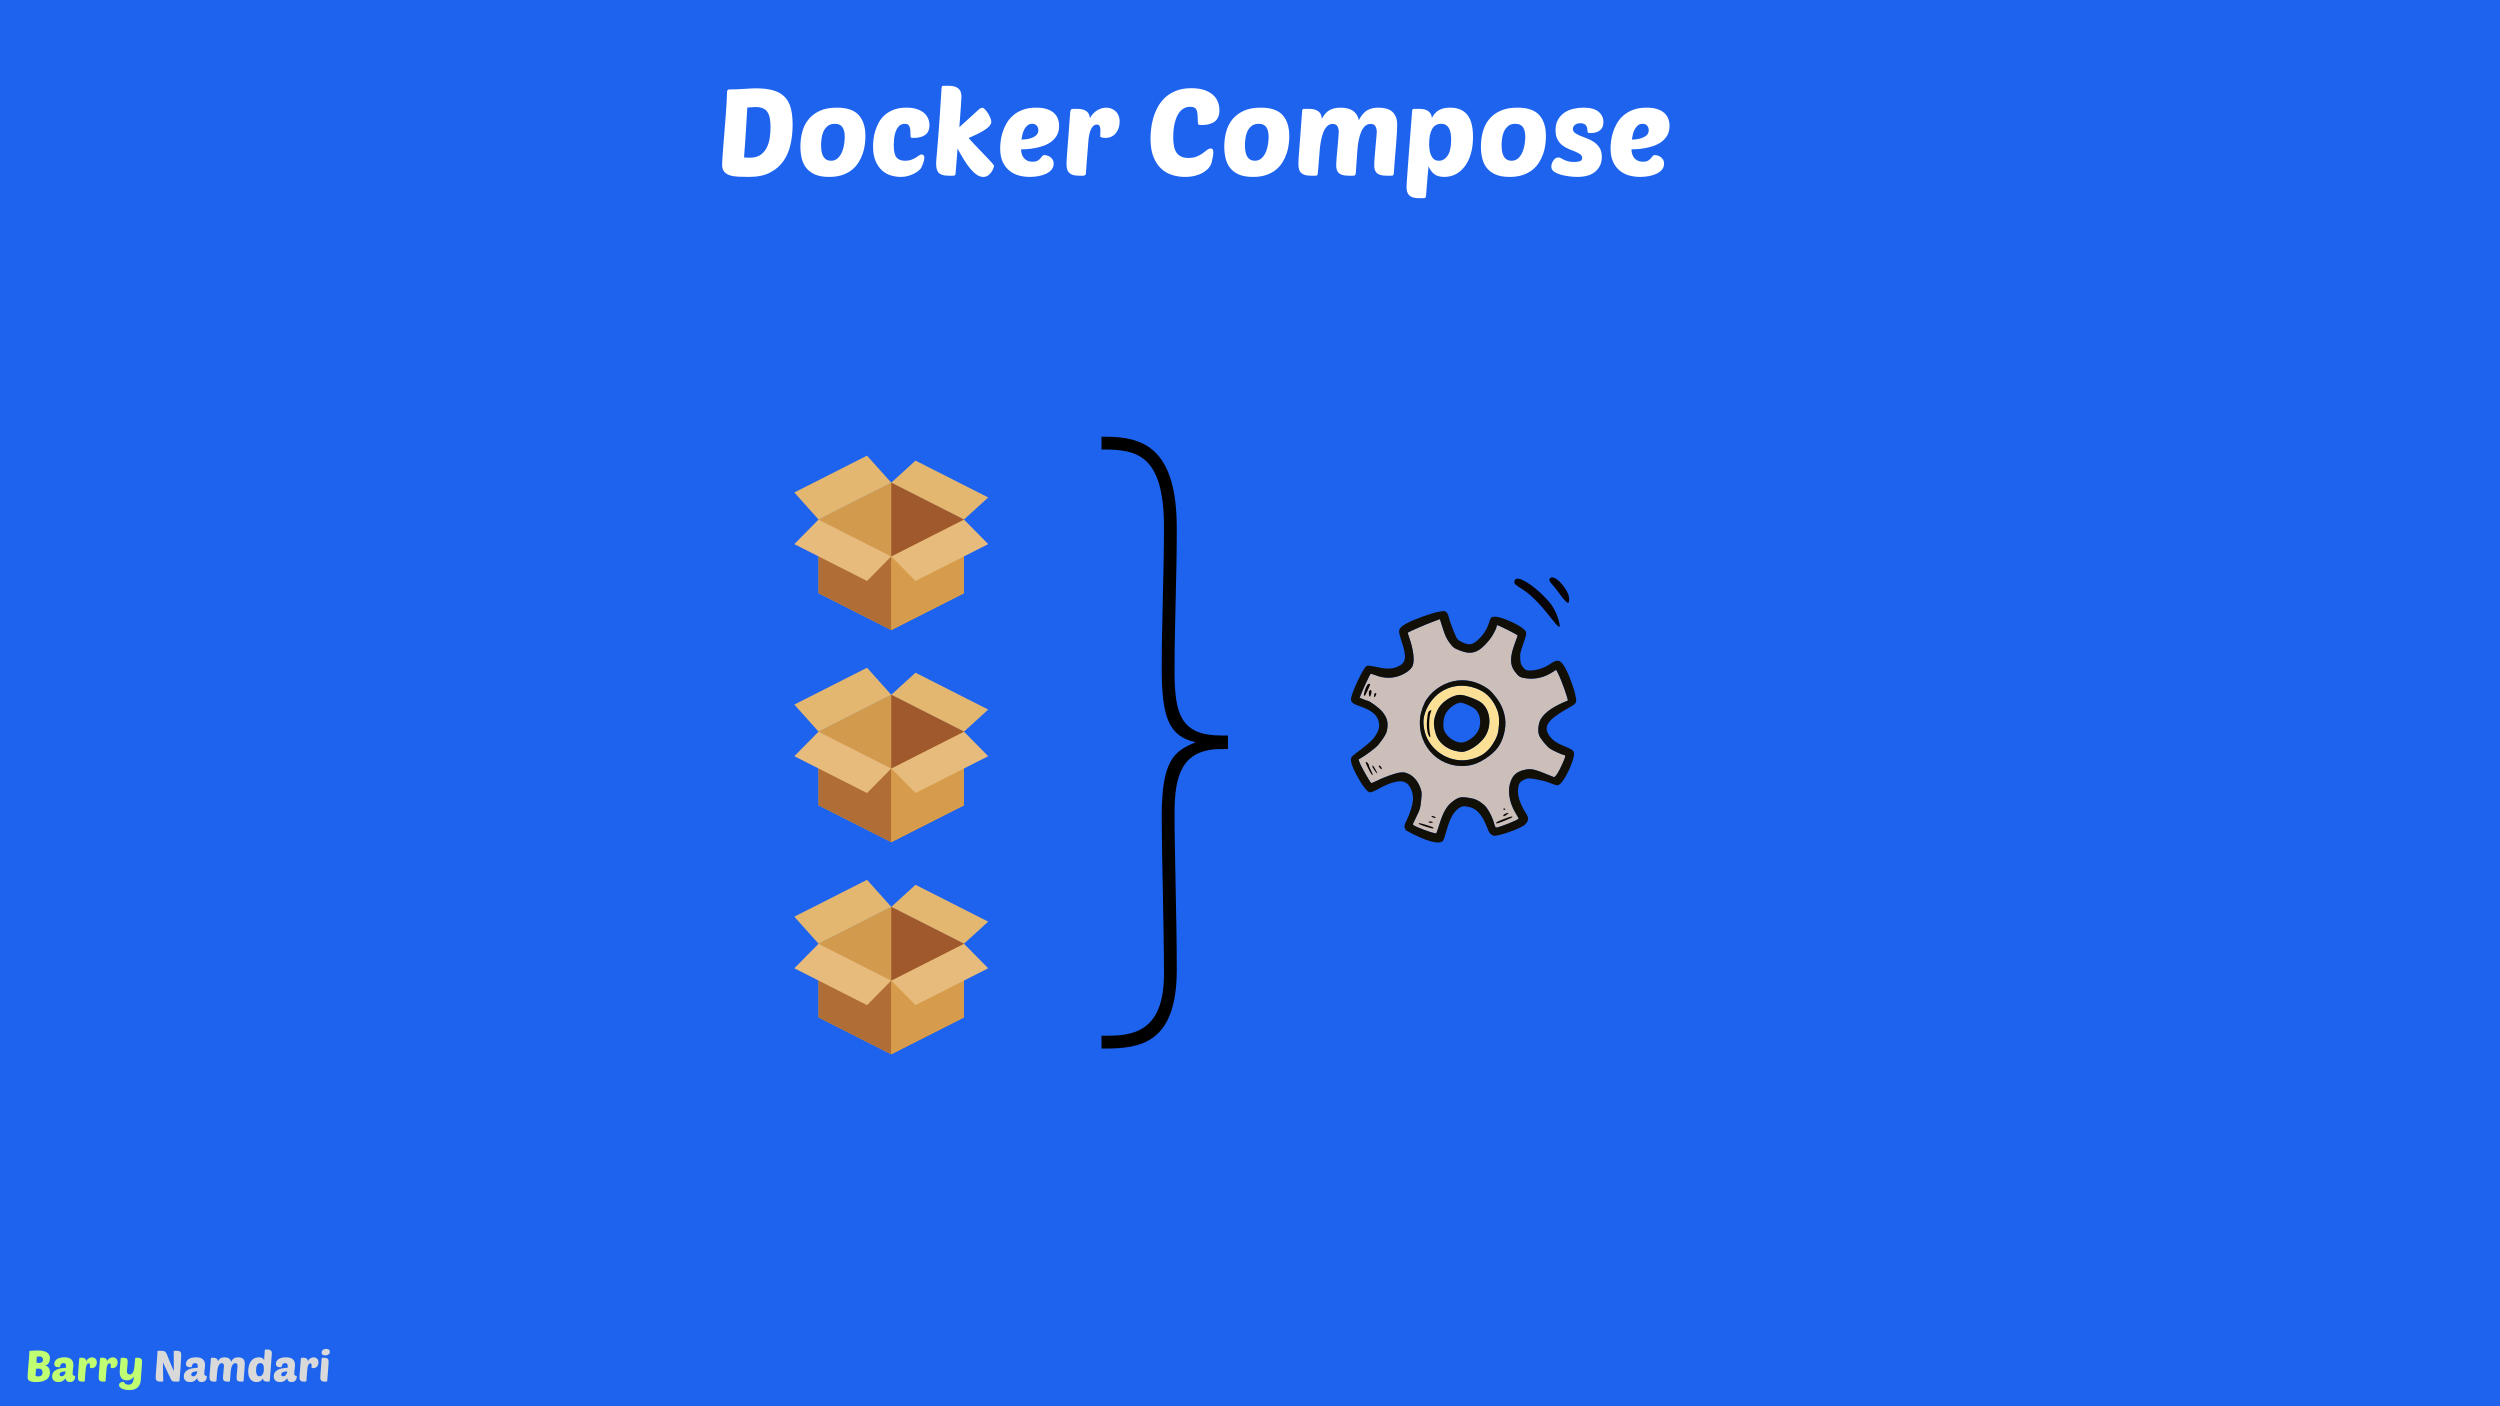 <svg xmlns="http://www.w3.org/2000/svg" xmlns:xlink="http://www.w3.org/1999/xlink" width="1920" zoomAndPan="magnify" viewBox="0 0 1440 810" height="1080" preserveAspectRatio="xMidYMid meet" version="1.0"><defs><g/><clipPath id="b14399130f"><path d="M 471 278 L 556 278 L 556 362.938 L 471 362.938 Z M 471 278 " clip-rule="nonzero"/></clipPath><clipPath id="105a843b5f"><path d="M 471 299 L 514 299 L 514 362.938 L 471 362.938 Z M 471 299 " clip-rule="nonzero"/></clipPath><clipPath id="4d2a5f5819"><path d="M 513 299 L 556 299 L 556 362.938 L 513 362.938 Z M 513 299 " clip-rule="nonzero"/></clipPath><clipPath id="a508c3ea76"><path d="M 457.492 299 L 514 299 L 514 335 L 457.492 335 Z M 457.492 299 " clip-rule="nonzero"/></clipPath><clipPath id="4da3178435"><path d="M 513 299 L 569.242 299 L 569.242 335 L 513 335 Z M 513 299 " clip-rule="nonzero"/></clipPath><clipPath id="6ff5321e63"><path d="M 513 265 L 569.242 265 L 569.242 300 L 513 300 Z M 513 265 " clip-rule="nonzero"/></clipPath><clipPath id="743e32b247"><path d="M 457.492 262.438 L 514 262.438 L 514 300 L 457.492 300 Z M 457.492 262.438 " clip-rule="nonzero"/></clipPath><clipPath id="cd7ace7911"><path d="M 471 522 L 556 522 L 556 607.27 L 471 607.27 Z M 471 522 " clip-rule="nonzero"/></clipPath><clipPath id="0033d42d2e"><path d="M 471 543 L 514 543 L 514 607.27 L 471 607.27 Z M 471 543 " clip-rule="nonzero"/></clipPath><clipPath id="78b783e520"><path d="M 513 543 L 556 543 L 556 607.27 L 513 607.27 Z M 513 543 " clip-rule="nonzero"/></clipPath><clipPath id="cb66e3c2e5"><path d="M 457.492 543 L 514 543 L 514 579 L 457.492 579 Z M 457.492 543 " clip-rule="nonzero"/></clipPath><clipPath id="2c4f650ca5"><path d="M 513 543 L 569.242 543 L 569.242 579 L 513 579 Z M 513 543 " clip-rule="nonzero"/></clipPath><clipPath id="50c3d8a7ee"><path d="M 513 509 L 569.242 509 L 569.242 544 L 513 544 Z M 513 509 " clip-rule="nonzero"/></clipPath><clipPath id="a74c76ef08"><path d="M 457.492 506.77 L 514 506.77 L 514 544 L 457.492 544 Z M 457.492 506.77 " clip-rule="nonzero"/></clipPath><clipPath id="112c80b9ea"><path d="M 471 400 L 556 400 L 556 485.102 L 471 485.102 Z M 471 400 " clip-rule="nonzero"/></clipPath><clipPath id="698d2f653d"><path d="M 471 421 L 514 421 L 514 485.102 L 471 485.102 Z M 471 421 " clip-rule="nonzero"/></clipPath><clipPath id="82791335c1"><path d="M 513 421 L 556 421 L 556 485.102 L 513 485.102 Z M 513 421 " clip-rule="nonzero"/></clipPath><clipPath id="c24503759f"><path d="M 457.492 421 L 514 421 L 514 457 L 457.492 457 Z M 457.492 421 " clip-rule="nonzero"/></clipPath><clipPath id="9328f73c12"><path d="M 513 421 L 569.242 421 L 569.242 457 L 513 457 Z M 513 421 " clip-rule="nonzero"/></clipPath><clipPath id="cc54b7d0f6"><path d="M 513 387 L 569.242 387 L 569.242 422 L 513 422 Z M 513 387 " clip-rule="nonzero"/></clipPath><clipPath id="bfbf2834b8"><path d="M 457.492 384.605 L 514 384.605 L 514 422 L 457.492 422 Z M 457.492 384.605 " clip-rule="nonzero"/></clipPath><clipPath id="e01460e769"><path d="M 634.551 251.523 L 707.242 251.523 L 707.242 603.973 L 634.551 603.973 Z M 634.551 251.523 " clip-rule="nonzero"/></clipPath><clipPath id="1d0f6932c2"><path d="M 778.133 351.961 L 907.883 351.961 L 907.883 485.262 L 778.133 485.262 Z M 778.133 351.961 " clip-rule="nonzero"/></clipPath></defs><rect x="-144" width="1728" fill="#ffffff" y="-81" height="972" fill-opacity="1"/><rect x="-144" width="1728" fill="#1d63ed" y="-81" height="972" fill-opacity="1"/><g clip-path="url(#b14399130f)"><path fill="#d29a4c" d="M 471.484 299.254 L 471.484 341.707 L 513.367 362.934 L 555.25 341.707 L 555.25 299.254 L 513.367 278.027 L 471.484 299.254 " fill-opacity="1" fill-rule="nonzero"/></g><g clip-path="url(#105a843b5f)"><path fill="#b06e36" d="M 471.484 299.254 L 471.484 341.707 L 513.367 362.934 L 513.367 320.48 L 471.484 299.254 " fill-opacity="1" fill-rule="nonzero"/></g><path fill="#d29a4c" d="M 471.484 299.254 L 513.367 278.027 L 555.25 299.254 L 513.367 320.48 L 471.484 299.254 " fill-opacity="1" fill-rule="nonzero"/><g clip-path="url(#4d2a5f5819)"><path fill="#d69b4b" d="M 555.25 299.254 L 555.25 341.707 L 513.367 362.934 L 513.367 320.48 L 555.25 299.254 " fill-opacity="1" fill-rule="nonzero"/></g><g clip-path="url(#a508c3ea76)"><path fill="#e6bb7c" d="M 471.484 299.254 L 457.527 313.406 L 499.406 334.633 L 513.367 320.48 L 471.484 299.254 " fill-opacity="1" fill-rule="nonzero"/></g><g clip-path="url(#4da3178435)"><path fill="#e6bb7c" d="M 513.367 320.48 L 527.328 334.633 L 569.211 313.406 L 555.25 299.254 L 513.367 320.48 " fill-opacity="1" fill-rule="nonzero"/></g><g clip-path="url(#6ff5321e63)"><path fill="#e4b771" d="M 513.367 278.027 L 527.328 265.309 L 569.211 286.535 L 555.25 299.254 L 513.367 278.027 " fill-opacity="1" fill-rule="nonzero"/></g><g clip-path="url(#743e32b247)"><path fill="#e4b771" d="M 471.484 299.254 L 457.527 283.668 L 499.406 262.441 L 513.367 278.027 L 471.484 299.254 " fill-opacity="1" fill-rule="nonzero"/></g><path fill="#9f592c" d="M 513.367 278.027 L 513.367 320.48 L 555.25 299.254 L 513.367 278.027 " fill-opacity="1" fill-rule="nonzero"/><g clip-path="url(#cd7ace7911)"><path fill="#d29a4c" d="M 471.484 543.586 L 471.484 586.039 L 513.367 607.266 L 555.25 586.039 L 555.25 543.586 L 513.367 522.359 L 471.484 543.586 " fill-opacity="1" fill-rule="nonzero"/></g><g clip-path="url(#0033d42d2e)"><path fill="#b06e36" d="M 471.484 543.586 L 471.484 586.039 L 513.367 607.266 L 513.367 564.812 L 471.484 543.586 " fill-opacity="1" fill-rule="nonzero"/></g><path fill="#d29a4c" d="M 471.484 543.586 L 513.367 522.359 L 555.25 543.586 L 513.367 564.812 L 471.484 543.586 " fill-opacity="1" fill-rule="nonzero"/><g clip-path="url(#78b783e520)"><path fill="#d69b4b" d="M 555.25 543.586 L 555.25 586.039 L 513.367 607.266 L 513.367 564.812 L 555.25 543.586 " fill-opacity="1" fill-rule="nonzero"/></g><g clip-path="url(#cb66e3c2e5)"><path fill="#e6bb7c" d="M 471.484 543.586 L 457.527 557.734 L 499.406 578.961 L 513.367 564.812 L 471.484 543.586 " fill-opacity="1" fill-rule="nonzero"/></g><g clip-path="url(#2c4f650ca5)"><path fill="#e6bb7c" d="M 513.367 564.812 L 527.328 578.961 L 569.211 557.734 L 555.25 543.586 L 513.367 564.812 " fill-opacity="1" fill-rule="nonzero"/></g><g clip-path="url(#50c3d8a7ee)"><path fill="#e4b771" d="M 513.367 522.359 L 527.328 509.641 L 569.211 530.867 L 555.25 543.586 L 513.367 522.359 " fill-opacity="1" fill-rule="nonzero"/></g><g clip-path="url(#a74c76ef08)"><path fill="#e4b771" d="M 471.484 543.586 L 457.527 528 L 499.406 506.773 L 513.367 522.359 L 471.484 543.586 " fill-opacity="1" fill-rule="nonzero"/></g><path fill="#9f592c" d="M 513.367 522.359 L 513.367 564.812 L 555.25 543.586 L 513.367 522.359 " fill-opacity="1" fill-rule="nonzero"/><g clip-path="url(#112c80b9ea)"><path fill="#d29a4c" d="M 471.484 421.418 L 471.484 463.875 L 513.367 485.102 L 555.25 463.875 L 555.25 421.418 L 513.367 400.191 L 471.484 421.418 " fill-opacity="1" fill-rule="nonzero"/></g><g clip-path="url(#698d2f653d)"><path fill="#b06e36" d="M 471.484 421.418 L 471.484 463.875 L 513.367 485.102 L 513.367 442.645 L 471.484 421.418 " fill-opacity="1" fill-rule="nonzero"/></g><path fill="#d29a4c" d="M 471.484 421.418 L 513.367 400.191 L 555.25 421.418 L 513.367 442.645 L 471.484 421.418 " fill-opacity="1" fill-rule="nonzero"/><g clip-path="url(#82791335c1)"><path fill="#d69b4b" d="M 555.25 421.418 L 555.25 463.875 L 513.367 485.102 L 513.367 442.645 L 555.25 421.418 " fill-opacity="1" fill-rule="nonzero"/></g><g clip-path="url(#c24503759f)"><path fill="#e6bb7c" d="M 471.484 421.418 L 457.527 435.57 L 499.406 456.797 L 513.367 442.645 L 471.484 421.418 " fill-opacity="1" fill-rule="nonzero"/></g><g clip-path="url(#9328f73c12)"><path fill="#e6bb7c" d="M 513.367 442.645 L 527.328 456.797 L 569.211 435.57 L 555.25 421.418 L 513.367 442.645 " fill-opacity="1" fill-rule="nonzero"/></g><g clip-path="url(#cc54b7d0f6)"><path fill="#e4b771" d="M 513.367 400.191 L 527.328 387.477 L 569.211 408.703 L 555.25 421.418 L 513.367 400.191 " fill-opacity="1" fill-rule="nonzero"/></g><g clip-path="url(#bfbf2834b8)"><path fill="#e4b771" d="M 471.484 421.418 L 457.527 405.832 L 499.406 384.605 L 513.367 400.191 L 471.484 421.418 " fill-opacity="1" fill-rule="nonzero"/></g><path fill="#9f592c" d="M 513.367 400.191 L 513.367 442.645 L 555.25 421.418 L 513.367 400.191 " fill-opacity="1" fill-rule="nonzero"/><g clip-path="url(#e01460e769)"><path fill="#000000" d="M 707.301 423.652 L 703.402 423.652 C 680 423.652 676.527 411.078 676.527 386.359 C 676.527 358.184 677.824 333.91 677.824 304.434 C 677.824 257.188 657.879 251.543 636.203 251.543 L 634.473 251.543 L 634.473 258.914 L 635.328 258.914 C 654.402 258.914 670.453 261.516 670.453 303.562 C 670.453 331.309 669.152 358.184 669.152 385.059 C 669.152 413.68 673.48 424.078 688.652 427.551 C 676.098 432.754 669.152 437.953 669.152 470.453 C 669.152 492.574 670.453 532.875 670.453 561.07 C 670.453 595.742 650.949 596.598 636.203 596.598 L 634.473 596.598 L 634.473 603.973 L 636.203 603.973 C 657.004 603.973 677.824 600.945 677.824 558.469 C 677.824 529.422 676.527 491.273 676.527 468.727 C 676.527 447.055 680.426 431.453 703.402 431.453 L 707.301 431.453 L 707.301 423.652 " fill-opacity="1" fill-rule="nonzero"/></g><path fill="#080405" d="M 892.848 333.039 C 892.027 333.816 892.508 335.102 894.18 336.797 C 895 337.578 896.703 339.773 897.988 341.59 C 900.488 345.18 902.746 347.551 903.312 347.242 C 904 346.945 904 344.148 903.367 342.359 C 903.016 341.418 901.906 339.453 900.863 338.027 C 897.746 333.676 894.355 331.555 892.848 333.039 " fill-opacity="1" fill-rule="evenodd"/><path fill="#080405" d="M 873.652 333.336 C 872.512 333.629 871.973 334.887 872.426 336.043 C 872.621 336.559 874.102 337.699 875.645 338.641 C 880.98 341.785 886.016 346.625 892.863 355.355 C 898.266 362.207 899.121 362.625 897.934 357.898 C 896.855 353.676 894.75 349.469 892.145 346.484 C 885.699 339.035 876.605 332.578 873.652 333.336 " fill-opacity="1" fill-rule="evenodd"/><path fill="#fce095" d="M 855.457 424.098 C 853.438 427.34 848.961 430.941 845.332 432.285 C 842.77 433.25 842.398 433.254 839.375 432.734 C 834.254 431.871 829.855 428.781 827.82 424.664 C 826.562 422.191 825.734 417.914 825.988 415.473 C 826.227 413.199 827.504 409.594 828.82 407.594 C 830.965 404.324 834.996 401.5 838.953 400.516 C 841.016 400.031 842.559 400.191 845.809 401.312 C 849.414 402.551 851.766 403.621 853.246 404.762 C 858.41 408.75 859.438 417.816 855.457 424.098 Z M 861.52 406.898 C 858.828 401.605 855.504 398.461 850.406 396.574 C 842.512 393.57 834.211 394.844 828.012 399.988 C 823.656 403.602 820.473 409.309 819.926 414.594 C 819.668 417.074 820.336 421.293 821.414 423.953 C 825.438 433.785 836.152 439.629 846.387 437.535 C 852.543 436.328 856.691 433.555 859.836 428.582 C 862.383 424.617 863.172 422.152 863.406 417.531 C 863.68 412.918 863.215 410.32 861.52 406.898 " fill-opacity="1" fill-rule="nonzero"/><path fill="#ccbfb9" d="M 862.746 430.57 C 859.492 435.039 852.363 439.637 847.203 440.699 C 830.527 444.016 816.234 430.727 817.984 413.527 C 818.34 410.113 820.039 405.238 821.82 402.711 C 825.789 396.879 832.621 392.785 839.555 391.988 C 845.074 391.414 850.207 392.566 855.344 395.652 C 857.66 397.043 858.898 398.16 861.258 401.117 C 864.598 405.289 866.355 409.293 866.992 414.25 C 867.645 419.414 865.852 426.375 862.746 430.57 Z M 861.719 476.691 C 863.059 476.832 874.656 472.25 874.734 471.516 C 874.75 471.355 874.066 470.051 873.18 468.684 C 868.684 461.434 867.961 453.387 871.25 447.812 C 872.602 445.488 875.137 443.988 878.652 443.328 C 882.422 442.609 883.617 442.941 894.953 447.578 C 895.816 447.953 897.879 444.719 900.191 439.453 C 901.965 435.445 901.977 434.914 900.277 434.695 C 899.426 434.605 894.496 432.285 892.879 431.254 C 890.996 430.027 887.391 425.625 886.574 423.609 C 885.562 421.121 886.09 416.449 887.617 414.02 C 890.031 410.121 894.977 406.773 903.027 403.547 C 903.539 403.355 899.613 392.219 897.605 388.23 L 896.383 385.801 L 894.098 387.246 C 889.527 390.141 884.812 391.289 879.652 390.793 C 875.754 390.387 874.711 389.785 872.375 386.582 C 869.645 382.844 869.699 378.371 872.508 370.734 C 873.469 368.203 874.184 366.059 874.148 366.016 C 873.293 365.145 863.43 360.172 862.293 360.055 C 862.211 360.043 862.094 360.402 862.047 360.848 C 861.891 362.352 859.512 366.664 857.5 369.043 C 851.73 375.961 847.688 377.348 840.945 374.711 C 837.355 373.309 837.016 373.027 834.715 369.91 C 833.207 367.824 832.371 366.008 831.074 361.93 L 829.367 356.613 L 825.141 358.188 C 821.898 359.371 811.801 363.738 810.871 364.383 C 810.785 364.414 811.145 365.723 811.719 367.305 C 814.07 373.879 814.871 380.371 813.742 383.336 C 812.891 385.59 809.82 387.898 805.895 389.34 C 801.715 390.832 796.719 390.723 792.43 388.961 C 790.422 388.176 789.578 387.965 789.34 388.309 C 788.816 388.992 785.391 396.277 784.219 399.238 L 783.16 401.922 L 785.168 402.746 C 786.27 403.191 787.379 403.594 787.66 403.625 C 789 403.766 794.566 407.879 796.195 409.938 C 798.773 413.168 799.52 415.465 799.145 419.082 C 798.84 421.598 798.559 422.348 796.988 424.816 C 795.965 426.352 794.438 428.41 793.602 429.352 C 792.121 430.965 786.645 435.074 783.766 436.707 L 782.539 437.441 L 783.164 439.316 C 783.785 441.23 789.203 450.711 789.824 451.023 C 790.02 451.125 791.391 450.57 792.863 449.82 C 797.07 447.672 803.973 445.227 806.582 444.965 C 808.617 444.766 809.262 444.875 811.188 445.691 C 814.129 446.984 816.66 449.879 818.039 453.598 C 818.992 456.246 819.035 456.621 818.57 461.094 C 818.113 465.48 817.977 466 816.098 469.875 C 815 472.145 813.957 474.254 813.84 474.609 C 813.625 475.082 814.316 475.523 816.949 476.66 C 821.07 478.445 826.91 480.332 827.27 480 C 827.445 479.895 828.215 477.633 829.02 475.043 C 831.312 467.598 833.406 464.039 837.09 461.383 C 840.238 459.121 841.539 458.848 845.82 459.5 C 849.777 460.117 851.812 461.07 854.863 463.691 C 856.863 465.379 859.512 470.297 860.547 474.145 C 860.895 475.539 861.434 476.66 861.719 476.691 " fill-opacity="1" fill-rule="nonzero"/><g clip-path="url(#1d0f6932c2)"><path fill="#120f06" d="M 854.863 463.691 C 851.812 461.07 849.777 460.117 845.82 459.5 C 841.539 458.848 840.238 459.121 837.09 461.383 C 833.406 464.039 831.312 467.598 829.02 475.043 C 828.215 477.633 827.445 479.895 827.27 480 C 826.91 480.332 821.07 478.445 816.949 476.66 C 814.316 475.523 813.625 475.082 813.84 474.609 C 813.957 474.254 815 472.145 816.098 469.875 C 817.977 466 818.113 465.48 818.57 461.094 C 819.035 456.621 818.992 456.246 818.039 453.598 C 816.66 449.879 814.129 446.984 811.188 445.691 C 809.262 444.875 808.617 444.766 806.582 444.965 C 803.973 445.227 797.07 447.672 792.863 449.82 C 791.391 450.57 790.02 451.125 789.824 451.023 C 789.203 450.711 783.785 441.23 783.164 439.316 L 782.539 437.441 L 783.766 436.707 C 786.645 435.074 792.121 430.965 793.602 429.352 C 794.438 428.41 795.965 426.352 796.988 424.816 C 798.559 422.348 798.84 421.598 799.145 419.082 C 799.52 415.465 798.773 413.168 796.195 409.938 C 794.566 407.879 789 403.766 787.66 403.625 C 787.379 403.594 786.27 403.191 785.168 402.746 L 783.16 401.922 L 784.219 399.238 C 785.391 396.277 788.816 388.992 789.34 388.309 C 789.578 387.965 790.422 388.176 792.43 388.961 C 796.719 390.723 801.715 390.832 805.895 389.34 C 809.82 387.898 812.891 385.59 813.742 383.336 C 814.871 380.371 814.07 373.879 811.719 367.305 C 811.145 365.723 810.785 364.414 810.871 364.383 C 811.801 363.738 821.898 359.371 825.141 358.188 L 829.367 356.613 L 831.074 361.93 C 832.371 366.008 833.207 367.824 834.715 369.91 C 837.016 373.027 837.355 373.309 840.945 374.711 C 847.688 377.348 851.73 375.961 857.5 369.043 C 859.512 366.664 861.891 362.352 862.047 360.848 C 862.094 360.402 862.211 360.043 862.293 360.055 C 863.43 360.172 873.293 365.145 874.148 366.016 C 874.184 366.059 873.469 368.203 872.508 370.734 C 869.699 378.371 869.645 382.844 872.375 386.582 C 874.711 389.785 875.754 390.387 879.652 390.793 C 884.812 391.289 889.527 390.141 894.098 387.246 L 896.383 385.801 L 897.605 388.23 C 899.613 392.219 903.539 403.355 903.027 403.547 C 894.977 406.773 890.031 410.121 887.617 414.02 C 886.09 416.449 885.562 421.121 886.574 423.609 C 887.391 425.625 890.996 430.027 892.879 431.254 C 894.496 432.285 899.426 434.605 900.277 434.695 C 901.977 434.914 901.965 435.445 900.191 439.453 C 897.879 444.719 895.816 447.953 894.953 447.578 C 883.617 442.941 882.422 442.609 878.652 443.328 C 875.137 443.988 872.602 445.488 871.25 447.812 C 867.961 453.387 868.684 461.434 873.18 468.684 C 874.066 470.051 874.75 471.355 874.734 471.516 C 874.656 472.25 863.059 476.832 861.719 476.691 C 861.434 476.66 860.895 475.539 860.547 474.145 C 859.512 470.297 856.863 465.379 854.863 463.691 Z M 863.234 481.043 C 868.23 479.961 876.449 476.711 878.215 475.129 C 880.527 473.027 880.762 471.16 878.953 468.426 C 875.523 463.137 874.008 458.375 874.441 454.227 C 874.762 451.137 875.527 450.109 878.359 448.926 C 880.117 448.203 880.531 448.168 884.688 448.848 C 887.188 449.27 890.43 450.062 892.082 450.727 C 896.891 452.629 897.133 452.652 898.422 451.719 C 900.383 450.238 903.344 445.043 905.188 439.977 C 907.668 433.082 907.41 432.398 901.938 430.184 C 896.742 428.039 894.59 426.664 892.715 424.168 C 888.535 418.594 891.16 414.676 903.625 407.68 C 907.676 405.43 908.098 404.898 907.812 402.527 C 907.336 398.449 904.398 390.008 901.785 385.133 C 898.969 379.867 897.258 379.359 892.738 382.543 C 889.332 384.941 883.914 386.512 880.176 386.164 C 878.914 386.031 878.379 385.688 877.25 384.297 C 876.086 382.859 875.867 382.219 875.68 379.652 C 875.484 376.43 875.543 376.27 877.836 369.605 C 879.586 364.609 879.57 363.992 877.344 362.117 C 873.875 359.164 864.008 355.012 860.953 355.188 C 859.012 355.312 858.559 355.719 857.848 358.191 C 856.535 362.535 854.242 366.031 850.77 369.039 C 849.055 370.547 847.422 371.238 845.918 371.082 C 843.766 370.855 840.52 369.324 839.461 368.062 C 838.398 366.844 835.07 358.238 834.379 355 C 834.016 353.359 832.887 352.012 831.781 351.977 C 831.457 351.941 829.875 352.148 828.285 352.434 C 824.773 353.055 814.41 356.82 810.586 358.844 C 807.285 360.598 806 361.898 805.867 363.57 C 805.797 364.262 806.402 366.707 807.152 368.965 C 810.48 378.805 809.996 381.875 804.754 384.125 C 802.09 385.285 798.586 385.41 794.336 384.473 C 792.691 384.098 790.434 383.695 789.344 383.543 C 787.484 383.266 787.27 383.367 786.289 384.496 C 784.277 386.875 779.316 397.453 778.363 401.504 C 777.707 404.23 778.633 405.188 783.387 406.836 C 789.922 409.121 793.066 411.625 794 415.258 C 794.824 418.383 794.418 420.312 792.254 423.746 C 790.676 426.293 788.051 428.648 780.805 434.012 C 778.625 435.637 778.293 436.051 778.148 437.434 C 777.949 439.348 779.715 443.68 782.848 449.062 C 785.637 453.789 787.723 456.227 789.145 456.375 C 789.754 456.441 791.594 455.727 793.512 454.652 C 801.871 450.02 807.281 448.902 810.211 451.137 C 812.754 453.09 814.25 457.27 813.828 461.297 C 813.535 464.141 812.02 468.832 810.195 472.543 C 808.934 475.207 808.801 475.688 809.133 476.832 C 809.352 477.512 809.766 478.254 810.035 478.402 C 820.781 484.375 828.789 486.691 831.125 484.387 C 831.441 484.09 832.25 481.832 832.918 479.355 C 835.215 471.09 837.289 467.359 840.793 465.219 C 842.195 464.379 842.781 464.277 844.723 464.52 C 850.27 465.266 853.633 468.82 856.852 477.332 C 857.59 479.301 858.191 480.227 859.195 480.824 C 860.43 481.57 860.633 481.594 863.234 481.043 " fill-opacity="1" fill-rule="nonzero"/></g><path fill="#120f06" d="M 859.836 428.582 C 856.691 433.555 852.543 436.328 846.387 437.535 C 836.152 439.629 825.438 433.785 821.414 423.953 C 820.336 421.293 819.668 417.074 819.926 414.594 C 820.473 409.309 823.656 403.602 828.012 399.988 C 834.211 394.844 842.512 393.57 850.406 396.574 C 855.504 398.461 858.828 401.605 861.52 406.898 C 863.215 410.32 863.68 412.918 863.406 417.531 C 863.172 422.152 862.383 424.617 859.836 428.582 Z M 861.258 401.117 C 858.898 398.16 857.66 397.043 855.344 395.652 C 850.207 392.566 845.074 391.414 839.555 391.988 C 832.621 392.785 825.789 396.879 821.82 402.711 C 820.039 405.238 818.34 410.113 817.984 413.527 C 816.234 430.727 830.527 444.016 847.203 440.699 C 852.363 439.637 859.492 435.039 862.746 430.57 C 865.852 426.375 867.645 419.414 866.992 414.25 C 866.355 409.293 864.598 405.289 861.258 401.117 " fill-opacity="1" fill-rule="nonzero"/><path fill="#120f06" d="M 851.289 421.199 C 849.141 424.879 844.258 428.023 841.254 427.711 C 837.395 427.309 833.277 424.289 831.875 420.812 C 830.832 418.238 831.434 412.84 832.992 410.492 C 835.277 407.074 839.281 404.492 841.879 404.766 C 842.445 404.824 844.262 405.508 845.949 406.258 C 849.594 407.914 851.047 409.34 852.02 412.191 C 852.969 414.922 852.637 418.871 851.289 421.199 Z M 853.246 404.762 C 851.766 403.621 849.414 402.551 845.809 401.312 C 842.559 400.191 841.016 400.031 838.953 400.516 C 834.996 401.5 830.965 404.324 828.82 407.594 C 827.504 409.594 826.227 413.199 825.988 415.473 C 825.734 417.914 826.562 422.191 827.82 424.664 C 829.855 428.781 834.254 431.871 839.375 432.734 C 842.398 433.254 842.77 433.25 845.332 432.285 C 848.961 430.941 853.438 427.34 855.457 424.098 C 859.438 417.816 858.41 408.75 853.246 404.762 " fill-opacity="1" fill-rule="nonzero"/><path fill="#080405" d="M 823.148 409.629 C 822.613 410.066 822.34 411.105 822.023 414.156 C 821.605 418.141 821.938 421.668 822.926 423.621 C 823.707 425.18 824.148 424.855 823.727 423.004 C 822.82 419.09 823.121 411.887 824.324 409.793 C 824.777 408.98 824.094 408.824 823.148 409.629 " fill-opacity="1" fill-rule="evenodd"/><path fill="#080405" d="M 787.543 394.531 C 786.613 395.953 785.355 399.766 785.652 400.457 C 785.855 400.887 786.012 400.945 786.25 400.641 C 786.672 400.109 789.16 394.742 789.211 394.254 C 789.281 393.602 788.07 393.805 787.543 394.531 " fill-opacity="1" fill-rule="evenodd"/><path fill="#080405" d="M 788.891 397.754 C 788.527 398.086 788.363 398.848 788.473 399.766 C 788.586 401.461 789.051 401.715 789.555 400.41 C 790.352 398.277 789.941 396.711 788.891 397.754 " fill-opacity="1" fill-rule="evenodd"/><path fill="#080405" d="M 791.836 399.418 C 791.387 399.781 791.285 401.535 791.691 401.578 C 792.016 401.613 792.637 400.363 792.77 399.516 C 792.805 399.148 792.238 399.09 791.836 399.418 " fill-opacity="1" fill-rule="evenodd"/><path fill="#080405" d="M 786.602 439.016 C 786.547 439.543 789.074 444.824 789.84 445.766 C 791.109 447.375 791.016 446.297 789.609 443.645 C 788.965 442.344 788.438 441.098 788.469 440.812 C 788.527 440.242 787.555 438.953 786.984 438.891 C 786.781 438.871 786.609 438.934 786.602 439.016 " fill-opacity="1" fill-rule="evenodd"/><path fill="#080405" d="M 794.172 441.203 C 794.113 441.773 795.562 443.238 795.914 442.988 C 796.055 442.84 795.902 442.328 795.543 441.84 C 794.859 440.906 794.23 440.637 794.172 441.203 " fill-opacity="1" fill-rule="evenodd"/><path fill="#080405" d="M 790.457 441.391 C 790.391 442.043 793.215 446.074 793.316 445.469 C 793.363 445.023 791.039 440.957 790.711 440.926 C 790.59 440.914 790.484 441.148 790.457 441.391 " fill-opacity="1" fill-rule="evenodd"/><path fill="#080405" d="M 865.867 466.031 C 865.844 466.234 866.109 466.465 866.434 466.5 C 866.758 466.535 867.062 466.359 867.082 466.156 C 867.109 465.914 866.84 465.723 866.516 465.688 C 866.191 465.652 865.891 465.785 865.867 466.031 " fill-opacity="1" fill-rule="evenodd"/><path fill="#080405" d="M 867.367 468.57 C 866.598 468.859 865.934 469.324 865.902 469.609 C 865.824 470.383 866.281 470.305 867.777 469.352 C 869.406 468.289 869.199 467.898 867.367 468.57 " fill-opacity="1" fill-rule="evenodd"/><path fill="#080405" d="M 866 471.836 C 862.285 473.219 860.875 474.137 862.176 474.273 C 862.906 474.352 871.086 471.055 871.129 470.648 C 871.199 469.996 870.23 470.227 866 471.836 " fill-opacity="1" fill-rule="evenodd"/><path fill="#080405" d="M 824.547 470.305 C 824.82 470.824 826.695 471.352 826.977 471.008 C 827.113 470.859 826.816 470.582 826.305 470.363 C 825.039 469.902 824.344 469.871 824.547 470.305 " fill-opacity="1" fill-rule="evenodd"/><path fill="#080405" d="M 822.824 473.453 C 822.801 473.656 823.348 473.918 824 473.984 C 824.688 474.059 825.238 473.91 825.258 473.707 C 825.285 473.461 824.773 473.246 824.082 473.172 C 823.434 473.105 822.848 473.207 822.824 473.453 " fill-opacity="1" fill-rule="evenodd"/><path fill="#080405" d="M 817.176 474.465 C 817.344 474.852 820.785 476.074 824.418 477.07 C 825.73 477.453 826.281 476.895 825.102 476.402 C 823.77 475.812 818.555 474.238 817.785 474.16 C 817.336 474.113 817.035 474.246 817.176 474.465 " fill-opacity="1" fill-rule="evenodd"/><g fill="#ffffff" fill-opacity="1"><g transform="translate(412.383, 101.205)"><g><path d="M 6.438 -48.656 C 6.488 -49.02 6.641 -49.285 6.891 -49.453 C 7.148 -49.617 7.395 -49.703 7.625 -49.703 C 10.801 -49.703 13.773 -49.805 16.547 -50.016 C 19.328 -50.223 21.508 -50.328 23.094 -50.328 C 27.062 -50.328 30.383 -49.93 33.062 -49.141 C 35.75 -48.348 37.922 -47.109 39.578 -45.422 C 41.234 -43.742 42.41 -41.578 43.109 -38.922 C 43.816 -36.266 44.172 -33.066 44.172 -29.328 C 44.172 -25.547 43.785 -21.848 43.016 -18.234 C 42.242 -14.617 40.898 -11.41 38.984 -8.609 C 37.078 -5.805 34.5 -3.551 31.25 -1.844 C 28.008 -0.145 23.914 0.703 18.969 0.703 C 16.688 0.703 14.598 0.656 12.703 0.562 C 10.816 0.469 9.195 0.188 7.844 -0.281 C 6.488 -0.75 5.438 -1.445 4.688 -2.375 C 3.938 -3.312 3.562 -4.598 3.562 -6.234 C 3.562 -6.836 3.598 -7.742 3.672 -8.953 C 3.742 -10.172 3.836 -11.617 3.953 -13.297 C 4.066 -14.973 4.207 -16.828 4.375 -18.859 C 4.539 -20.891 4.719 -23.023 4.906 -25.266 C 5.27 -29.891 5.555 -33.578 5.766 -36.328 C 5.984 -39.078 6.125 -41.234 6.188 -42.797 C 6.258 -44.367 6.305 -45.551 6.328 -46.344 C 6.359 -47.133 6.395 -47.906 6.438 -48.656 Z M 19.453 -10.359 C 22.066 -10.359 24.156 -10.914 25.719 -12.031 C 27.281 -13.156 28.484 -14.582 29.328 -16.312 C 30.172 -18.039 30.734 -19.93 31.016 -21.984 C 31.297 -24.035 31.438 -25.973 31.438 -27.797 C 31.438 -29.754 31.305 -31.469 31.047 -32.938 C 30.785 -34.406 30.336 -35.629 29.703 -36.609 C 29.078 -37.586 28.203 -38.32 27.078 -38.812 C 25.961 -39.301 24.566 -39.547 22.891 -39.547 C 22.379 -39.547 21.723 -39.52 20.922 -39.469 C 20.129 -39.426 19.176 -39.359 18.062 -39.266 C 17.969 -37.547 17.848 -35.504 17.703 -33.141 C 17.566 -30.785 17.414 -28.312 17.25 -25.719 C 17.094 -23.133 16.922 -20.523 16.734 -17.891 C 16.547 -15.254 16.359 -12.812 16.172 -10.562 C 16.867 -10.477 17.5 -10.422 18.062 -10.391 C 18.625 -10.367 19.086 -10.359 19.453 -10.359 Z M 19.453 -10.359 "/></g></g></g><g fill="#ffffff" fill-opacity="1"><g transform="translate(459.001, 101.205)"><g><path d="M 18.547 0.703 C 15.328 0.703 12.656 0.25 10.531 -0.656 C 8.406 -1.57 6.711 -2.82 5.453 -4.406 C 4.191 -6 3.305 -7.852 2.797 -9.969 C 2.285 -12.094 2.031 -14.367 2.031 -16.797 C 2.031 -19.598 2.367 -22.336 3.047 -25.016 C 3.723 -27.703 4.875 -30.094 6.5 -32.188 C 8.133 -34.289 10.297 -35.984 12.984 -37.266 C 15.672 -38.555 19.02 -39.203 23.031 -39.203 C 28.906 -39.203 33.113 -37.766 35.656 -34.891 C 38.207 -32.023 39.484 -28 39.484 -22.812 C 39.484 -21.375 39.375 -19.781 39.156 -18.031 C 38.945 -16.281 38.551 -14.539 37.969 -12.812 C 37.383 -11.082 36.594 -9.398 35.594 -7.766 C 34.594 -6.129 33.32 -4.68 31.781 -3.422 C 30.238 -2.172 28.379 -1.172 26.203 -0.422 C 24.035 0.328 21.484 0.703 18.547 0.703 Z M 21.844 -29.891 C 20.07 -29.891 18.66 -29.43 17.609 -28.516 C 16.555 -27.609 15.758 -26.516 15.219 -25.234 C 14.688 -23.953 14.336 -22.598 14.172 -21.172 C 14.016 -19.754 13.938 -18.551 13.938 -17.562 C 13.938 -14.488 14.426 -12.227 15.406 -10.781 C 16.383 -9.332 17.781 -8.609 19.594 -8.609 C 21.227 -8.609 22.57 -9.117 23.625 -10.141 C 24.676 -11.172 25.492 -12.41 26.078 -13.859 C 26.66 -15.305 27.055 -16.82 27.266 -18.406 C 27.473 -20 27.578 -21.332 27.578 -22.406 C 27.578 -24.738 27.145 -26.566 26.281 -27.891 C 25.414 -29.223 23.938 -29.891 21.844 -29.891 Z M 21.844 -29.891 "/></g></g></g><g fill="#ffffff" fill-opacity="1"><g transform="translate(500.859, 101.205)"><g><path d="M 20.516 -8.609 C 21.867 -8.609 23.047 -8.797 24.047 -9.172 C 25.047 -9.547 25.922 -9.961 26.672 -10.422 C 27.422 -10.891 28.051 -11.312 28.562 -11.688 C 29.07 -12.062 29.535 -12.25 29.953 -12.25 C 31.023 -12.25 31.562 -11.551 31.562 -10.156 C 31.562 -9.82 31.492 -9.363 31.359 -8.781 C 31.223 -8.195 31.035 -7.586 30.797 -6.953 C 30.566 -6.328 30.32 -5.734 30.062 -5.172 C 29.812 -4.617 29.566 -4.203 29.328 -3.922 C 29.098 -3.68 28.691 -3.305 28.109 -2.797 C 27.523 -2.285 26.742 -1.77 25.766 -1.25 C 24.785 -0.738 23.641 -0.285 22.328 0.109 C 21.023 0.504 19.578 0.703 17.984 0.703 C 16.211 0.703 14.379 0.438 12.484 -0.094 C 10.598 -0.633 8.883 -1.57 7.344 -2.906 C 5.812 -4.238 4.539 -6.035 3.531 -8.297 C 2.531 -10.555 2.031 -13.391 2.031 -16.797 C 2.031 -18.016 2.109 -19.406 2.266 -20.969 C 2.43 -22.531 2.77 -24.141 3.281 -25.797 C 3.801 -27.453 4.492 -29.082 5.359 -30.688 C 6.223 -32.301 7.375 -33.738 8.812 -35 C 10.258 -36.258 12 -37.273 14.031 -38.047 C 16.062 -38.816 18.477 -39.203 21.281 -39.203 C 23.562 -39.203 25.531 -38.93 27.188 -38.391 C 28.852 -37.859 30.223 -37.133 31.297 -36.219 C 32.367 -35.312 33.172 -34.25 33.703 -33.031 C 34.242 -31.82 34.516 -30.52 34.516 -29.125 C 34.516 -26.602 33.719 -24.742 32.125 -23.547 C 30.539 -22.359 28.301 -21.766 25.406 -21.766 C 24.707 -21.766 24.227 -21.82 23.969 -21.938 C 23.719 -22.062 23.594 -22.332 23.594 -22.75 C 23.594 -23.875 23.566 -24.879 23.516 -25.766 C 23.473 -26.648 23.344 -27.395 23.125 -28 C 22.914 -28.602 22.602 -29.066 22.188 -29.391 C 21.77 -29.723 21.164 -29.891 20.375 -29.891 C 18.926 -29.891 17.77 -29.422 16.906 -28.484 C 16.039 -27.555 15.383 -26.426 14.938 -25.094 C 14.5 -23.758 14.223 -22.395 14.109 -21 C 13.992 -19.602 13.938 -18.438 13.938 -17.5 C 13.938 -14.188 14.457 -11.875 15.5 -10.562 C 16.551 -9.258 18.223 -8.609 20.516 -8.609 Z M 20.516 -8.609 "/></g></g></g><g fill="#ffffff" fill-opacity="1"><g transform="translate(536.417, 101.205)"><g><path d="M 36.125 -5.672 C 36.125 -5.43 36.004 -4.961 35.766 -4.266 C 35.535 -3.566 35.16 -2.844 34.641 -2.094 C 34.129 -1.352 33.488 -0.703 32.719 -0.141 C 31.945 0.422 31.023 0.703 29.953 0.703 C 28.691 0.703 27.441 0.285 26.203 -0.547 C 24.973 -1.391 23.75 -2.535 22.531 -3.984 C 21.32 -5.43 20.098 -7.145 18.859 -9.125 C 17.629 -11.113 16.383 -13.273 15.125 -15.609 C 14.938 -13.141 14.75 -10.711 14.562 -8.328 C 14.375 -5.953 14.188 -3.645 14 -1.406 C 13.957 -0.844 13.844 -0.469 13.656 -0.281 C 13.469 -0.094 13.066 0 12.453 0 L 9.938 0 C 8.488 0 7.297 -0.148 6.359 -0.453 C 5.43 -0.754 4.711 -1.188 4.203 -1.75 C 3.691 -2.312 3.328 -3.023 3.109 -3.891 C 2.898 -4.754 2.797 -5.742 2.797 -6.859 C 2.797 -7.422 2.816 -8.004 2.859 -8.609 C 2.91 -9.211 2.984 -10.07 3.078 -11.188 C 3.172 -12.312 3.297 -13.785 3.453 -15.609 C 3.617 -17.43 3.816 -19.832 4.047 -22.812 C 4.285 -25.801 4.555 -29.477 4.859 -33.844 C 5.16 -38.207 5.5 -43.516 5.875 -49.766 C 5.926 -50.797 6.047 -51.406 6.234 -51.594 C 6.367 -51.727 6.738 -51.797 7.344 -51.797 L 10.078 -51.797 C 11.523 -51.797 12.711 -51.629 13.641 -51.297 C 14.578 -50.973 15.328 -50.531 15.891 -49.969 C 16.453 -49.414 16.836 -48.766 17.047 -48.016 C 17.254 -47.273 17.359 -46.504 17.359 -45.703 C 17.359 -45.242 17.32 -44.461 17.25 -43.359 C 17.188 -42.266 17.109 -40.938 17.016 -39.375 C 16.922 -37.812 16.789 -36.051 16.625 -34.094 C 16.457 -32.133 16.305 -30.082 16.172 -27.938 L 27.375 -38.156 C 27.789 -38.52 28.172 -38.77 28.516 -38.906 C 28.867 -39.051 29.141 -39.125 29.328 -39.125 C 29.836 -39.125 30.395 -38.797 31 -38.141 C 31.613 -37.492 32.188 -36.738 32.719 -35.875 C 33.258 -35.008 33.703 -34.117 34.047 -33.203 C 34.398 -32.297 34.578 -31.566 34.578 -31.016 C 34.578 -29.66 33.488 -28.234 31.312 -26.734 C 29.145 -25.242 25.867 -23.566 21.484 -21.703 C 23.453 -19.504 25.32 -17.492 27.094 -15.672 C 28.863 -13.859 30.41 -12.25 31.734 -10.844 C 33.066 -9.445 34.129 -8.305 34.922 -7.422 C 35.723 -6.535 36.125 -5.953 36.125 -5.672 Z M 36.125 -5.672 "/></g></g></g><g fill="#ffffff" fill-opacity="1"><g transform="translate(574.145, 101.205)"><g><path d="M 19.047 0.703 C 16.984 0.703 14.938 0.445 12.906 -0.062 C 10.883 -0.582 9.066 -1.473 7.453 -2.734 C 5.848 -3.992 4.531 -5.672 3.5 -7.766 C 2.469 -9.867 1.953 -12.508 1.953 -15.688 C 1.953 -16.852 2.047 -18.25 2.234 -19.875 C 2.422 -21.508 2.781 -23.191 3.312 -24.922 C 3.852 -26.648 4.602 -28.363 5.562 -30.062 C 6.52 -31.77 7.77 -33.301 9.312 -34.656 C 10.852 -36.008 12.719 -37.102 14.906 -37.938 C 17.102 -38.781 19.719 -39.203 22.75 -39.203 C 25.176 -39.203 27.227 -38.922 28.906 -38.359 C 30.594 -37.797 31.945 -37.035 32.969 -36.078 C 34 -35.129 34.742 -34.023 35.203 -32.766 C 35.672 -31.504 35.906 -30.148 35.906 -28.703 C 35.906 -26.555 35.473 -24.734 34.609 -23.234 C 33.742 -21.742 32.625 -20.492 31.25 -19.484 C 29.875 -18.484 28.348 -17.703 26.672 -17.141 C 24.992 -16.586 23.336 -16.16 21.703 -15.859 C 20.066 -15.555 18.562 -15.367 17.188 -15.297 C 15.812 -15.223 14.75 -15.188 14 -15.188 C 14 -14.301 14.125 -13.426 14.375 -12.562 C 14.633 -11.695 15.02 -10.938 15.531 -10.281 C 16.051 -9.633 16.727 -9.098 17.562 -8.672 C 18.406 -8.254 19.438 -8.047 20.656 -8.047 C 21.863 -8.047 22.805 -8.242 23.484 -8.641 C 24.16 -9.035 24.707 -9.477 25.125 -9.969 C 25.551 -10.457 25.914 -10.898 26.219 -11.297 C 26.52 -11.703 26.926 -11.906 27.438 -11.906 C 27.676 -11.906 28.086 -11.844 28.672 -11.719 C 29.254 -11.602 29.848 -11.359 30.453 -10.984 C 31.055 -10.617 31.594 -10.109 32.062 -9.453 C 32.531 -8.797 32.766 -7.957 32.766 -6.938 C 32.766 -5.582 32.344 -4.41 31.5 -3.422 C 30.656 -2.441 29.566 -1.648 28.234 -1.047 C 26.91 -0.441 25.43 0 23.797 0.281 C 22.16 0.562 20.578 0.703 19.047 0.703 Z M 20.375 -29.891 C 19.344 -29.891 18.461 -29.598 17.734 -29.016 C 17.016 -28.43 16.41 -27.695 15.922 -26.812 C 15.43 -25.926 15.055 -24.945 14.797 -23.875 C 14.547 -22.801 14.348 -21.773 14.203 -20.797 C 17.098 -20.836 19.441 -21.32 21.234 -22.25 C 23.035 -23.188 23.938 -24.52 23.938 -26.25 C 23.938 -27.188 23.645 -28.023 23.062 -28.766 C 22.477 -29.516 21.582 -29.891 20.375 -29.891 Z M 20.375 -29.891 "/></g></g></g><g fill="#ffffff" fill-opacity="1"><g transform="translate(611.382, 101.205)"><g><path d="M 25.484 -21.766 C 25.203 -21.766 24.883 -21.773 24.531 -21.797 C 24.188 -21.828 23.848 -21.875 23.516 -21.938 C 23.191 -22.008 22.91 -22.102 22.672 -22.219 C 22.441 -22.344 22.328 -22.5 22.328 -22.688 C 22.328 -23.289 22.348 -23.848 22.391 -24.359 C 22.441 -24.867 22.469 -25.406 22.469 -25.969 C 22.469 -27 22.328 -27.836 22.047 -28.484 C 21.766 -29.141 21.207 -29.469 20.375 -29.469 C 19.062 -29.469 17.973 -28.613 17.109 -26.906 C 16.242 -25.207 15.695 -22.656 15.469 -19.25 C 15.375 -17.758 15.242 -16.066 15.078 -14.172 C 14.922 -12.285 14.77 -10.469 14.625 -8.719 C 14.488 -6.969 14.375 -5.414 14.281 -4.062 C 14.188 -2.707 14.141 -1.82 14.141 -1.406 C 14.141 -0.938 13.973 -0.582 13.641 -0.344 C 13.316 -0.113 12.969 0 12.594 0 L 10.078 0 C 8.629 0 7.453 -0.148 6.547 -0.453 C 5.641 -0.754 4.914 -1.188 4.375 -1.75 C 3.832 -2.312 3.457 -3 3.25 -3.812 C 3.039 -4.633 2.938 -5.582 2.938 -6.656 C 2.938 -7.352 2.973 -8.344 3.047 -9.625 C 3.117 -10.906 3.242 -12.676 3.422 -14.938 C 3.609 -17.207 3.832 -20.078 4.094 -23.547 C 4.352 -27.023 4.672 -31.332 5.047 -36.469 C 5.141 -37.82 5.629 -38.5 6.516 -38.5 L 9.234 -38.5 C 10.547 -38.5 11.645 -38.359 12.531 -38.078 C 13.414 -37.797 14.141 -37.41 14.703 -36.922 C 15.266 -36.43 15.672 -35.859 15.922 -35.203 C 16.18 -34.555 16.359 -33.883 16.453 -33.188 C 17.016 -34.258 17.676 -35.176 18.438 -35.938 C 19.207 -36.707 20.016 -37.336 20.859 -37.828 C 21.703 -38.316 22.566 -38.664 23.453 -38.875 C 24.336 -39.094 25.156 -39.203 25.906 -39.203 C 26.789 -39.203 27.688 -39.035 28.594 -38.703 C 29.5 -38.379 30.328 -37.891 31.078 -37.234 C 31.828 -36.586 32.422 -35.75 32.859 -34.719 C 33.305 -33.695 33.531 -32.484 33.531 -31.078 C 33.531 -29.816 33.344 -28.625 32.969 -27.5 C 32.594 -26.383 32.055 -25.395 31.359 -24.531 C 30.66 -23.664 29.805 -22.988 28.797 -22.5 C 27.797 -22.008 26.691 -21.766 25.484 -21.766 Z M 25.484 -21.766 "/></g></g></g><g fill="#ffffff" fill-opacity="1"><g transform="translate(644.911, 101.205)"><g/></g></g><g fill="#ffffff" fill-opacity="1"><g transform="translate(659.96, 101.205)"><g><path d="M 24.562 -10.219 C 26.477 -10.219 28.102 -10.5 29.438 -11.062 C 30.77 -11.625 31.898 -12.254 32.828 -12.953 C 33.766 -13.648 34.594 -14.281 35.312 -14.844 C 36.039 -15.406 36.773 -15.688 37.516 -15.688 C 38.453 -15.688 38.922 -14.984 38.922 -13.578 C 38.922 -12.828 38.828 -11.926 38.641 -10.875 C 38.453 -9.832 38.195 -8.656 37.875 -7.344 C 37.688 -6.551 37.227 -5.688 36.5 -4.75 C 35.781 -3.82 34.789 -2.945 33.531 -2.125 C 32.27 -1.312 30.719 -0.633 28.875 -0.094 C 27.031 0.438 24.922 0.703 22.547 0.703 C 20.16 0.703 17.773 0.352 15.391 -0.344 C 13.016 -1.051 10.895 -2.242 9.031 -3.922 C 7.164 -5.598 5.648 -7.859 4.484 -10.703 C 3.316 -13.555 2.734 -17.129 2.734 -21.422 C 2.734 -22.961 2.836 -24.742 3.047 -26.766 C 3.254 -28.797 3.66 -30.883 4.266 -33.031 C 4.879 -35.188 5.734 -37.301 6.828 -39.375 C 7.922 -41.445 9.332 -43.301 11.062 -44.938 C 12.789 -46.57 14.898 -47.891 17.391 -48.891 C 19.891 -49.898 22.863 -50.406 26.312 -50.406 C 29.07 -50.406 31.469 -50.078 33.5 -49.422 C 35.531 -48.766 37.207 -47.863 38.531 -46.719 C 39.863 -45.582 40.844 -44.242 41.469 -42.703 C 42.102 -41.16 42.422 -39.523 42.422 -37.797 C 42.422 -34.805 41.547 -32.625 39.797 -31.25 C 38.047 -29.875 35.562 -29.188 32.344 -29.188 C 31.312 -29.188 30.664 -29.27 30.406 -29.438 C 30.156 -29.602 30.031 -29.941 30.031 -30.453 C 29.977 -32.035 29.926 -33.41 29.875 -34.578 C 29.832 -35.742 29.672 -36.711 29.391 -37.484 C 29.117 -38.254 28.691 -38.812 28.109 -39.156 C 27.523 -39.508 26.719 -39.688 25.688 -39.688 C 24.195 -39.688 22.926 -39.367 21.875 -38.734 C 20.82 -38.109 19.93 -37.297 19.203 -36.297 C 18.484 -35.297 17.898 -34.164 17.453 -32.906 C 17.016 -31.645 16.664 -30.359 16.406 -29.047 C 16.156 -27.742 15.992 -26.484 15.922 -25.266 C 15.848 -24.055 15.812 -23.008 15.812 -22.125 C 15.812 -17.832 16.523 -14.773 17.953 -12.953 C 19.379 -11.129 21.582 -10.219 24.562 -10.219 Z M 24.562 -10.219 "/></g></g></g><g fill="#ffffff" fill-opacity="1"><g transform="translate(703.147, 101.205)"><g><path d="M 18.547 0.703 C 15.328 0.703 12.656 0.25 10.531 -0.656 C 8.406 -1.57 6.711 -2.82 5.453 -4.406 C 4.191 -6 3.305 -7.852 2.797 -9.969 C 2.285 -12.094 2.031 -14.367 2.031 -16.797 C 2.031 -19.598 2.367 -22.336 3.047 -25.016 C 3.723 -27.703 4.875 -30.094 6.5 -32.188 C 8.133 -34.289 10.297 -35.984 12.984 -37.266 C 15.672 -38.555 19.02 -39.203 23.031 -39.203 C 28.906 -39.203 33.113 -37.766 35.656 -34.891 C 38.207 -32.023 39.484 -28 39.484 -22.812 C 39.484 -21.375 39.375 -19.781 39.156 -18.031 C 38.945 -16.281 38.551 -14.539 37.969 -12.812 C 37.383 -11.082 36.594 -9.398 35.594 -7.766 C 34.594 -6.129 33.32 -4.68 31.781 -3.422 C 30.238 -2.172 28.379 -1.172 26.203 -0.422 C 24.035 0.328 21.484 0.703 18.547 0.703 Z M 21.844 -29.891 C 20.07 -29.891 18.66 -29.43 17.609 -28.516 C 16.555 -27.609 15.758 -26.516 15.219 -25.234 C 14.688 -23.953 14.336 -22.598 14.172 -21.172 C 14.016 -19.754 13.938 -18.551 13.938 -17.562 C 13.938 -14.488 14.426 -12.227 15.406 -10.781 C 16.383 -9.332 17.781 -8.609 19.594 -8.609 C 21.227 -8.609 22.57 -9.117 23.625 -10.141 C 24.676 -11.172 25.492 -12.41 26.078 -13.859 C 26.66 -15.305 27.055 -16.82 27.266 -18.406 C 27.473 -20 27.578 -21.332 27.578 -22.406 C 27.578 -24.738 27.145 -26.566 26.281 -27.891 C 25.414 -29.223 23.938 -29.891 21.844 -29.891 Z M 21.844 -29.891 "/></g></g></g><g fill="#ffffff" fill-opacity="1"><g transform="translate(745.005, 101.205)"><g><path d="M 14.984 -12.594 C 14.836 -10.445 14.672 -8.406 14.484 -6.469 C 14.297 -4.531 14.156 -2.844 14.062 -1.406 C 14.02 -0.844 13.906 -0.469 13.719 -0.281 C 13.531 -0.094 13.133 0 12.531 0 L 10.016 0 C 8.566 0 7.383 -0.148 6.469 -0.453 C 5.562 -0.754 4.836 -1.188 4.297 -1.75 C 3.766 -2.312 3.395 -3 3.188 -3.812 C 2.977 -4.633 2.875 -5.582 2.875 -6.656 C 2.875 -7.352 2.906 -8.344 2.969 -9.625 C 3.039 -10.906 3.172 -12.676 3.359 -14.938 C 3.547 -17.207 3.766 -20.078 4.016 -23.547 C 4.273 -27.023 4.594 -31.332 4.969 -36.469 C 5.02 -37.5 5.133 -38.109 5.312 -38.297 C 5.457 -38.43 5.832 -38.5 6.438 -38.5 L 9.172 -38.5 C 10.566 -38.5 11.707 -38.332 12.594 -38 C 13.488 -37.676 14.211 -37.258 14.766 -36.75 C 15.328 -36.238 15.723 -35.629 15.953 -34.922 C 16.191 -34.223 16.332 -33.504 16.375 -32.766 C 17.727 -35.285 19.27 -36.988 21 -37.875 C 22.727 -38.758 24.758 -39.203 27.094 -39.203 C 28.352 -39.203 29.566 -39.082 30.734 -38.844 C 31.898 -38.613 32.945 -38.219 33.875 -37.656 C 34.812 -37.094 35.602 -36.359 36.25 -35.453 C 36.906 -34.547 37.375 -33.391 37.656 -31.984 C 39.102 -34.691 40.691 -36.57 42.422 -37.625 C 44.148 -38.676 46.32 -39.203 48.938 -39.203 C 50.375 -39.203 51.758 -39.051 53.094 -38.75 C 54.426 -38.445 55.582 -37.922 56.562 -37.172 C 57.539 -36.422 58.32 -35.406 58.906 -34.125 C 59.488 -32.844 59.781 -31.242 59.781 -29.328 C 59.781 -27.879 59.707 -26.102 59.562 -24 C 59.426 -21.906 59.266 -19.633 59.078 -17.188 C 58.891 -14.738 58.676 -12.219 58.438 -9.625 C 58.207 -7.031 58.023 -4.547 57.891 -2.172 C 57.836 -1.66 57.789 -1.266 57.75 -0.984 C 57.707 -0.703 57.625 -0.488 57.5 -0.344 C 57.383 -0.207 57.207 -0.113 56.969 -0.062 C 56.738 -0.02 56.414 0 56 0 L 53.766 0 C 52.266 0 51.047 -0.141 50.109 -0.422 C 49.18 -0.703 48.461 -1.098 47.953 -1.609 C 47.441 -2.117 47.078 -2.758 46.859 -3.531 C 46.648 -4.301 46.547 -5.176 46.547 -6.156 C 46.547 -6.758 46.582 -7.625 46.656 -8.75 C 46.727 -9.875 46.82 -11.086 46.938 -12.391 C 47.051 -13.691 47.164 -15.039 47.281 -16.438 C 47.395 -17.844 47.508 -19.141 47.625 -20.328 C 47.75 -21.523 47.844 -22.566 47.906 -23.453 C 47.977 -24.336 48.016 -24.922 48.016 -25.203 C 48.016 -26.41 47.77 -27.477 47.281 -28.406 C 46.789 -29.344 45.848 -29.812 44.453 -29.812 C 43.234 -29.812 42.18 -29.414 41.297 -28.625 C 40.41 -27.832 39.664 -26.734 39.062 -25.328 C 38.457 -23.93 37.969 -22.273 37.594 -20.359 C 37.219 -18.453 36.957 -16.379 36.812 -14.141 C 36.727 -12.691 36.613 -11.035 36.469 -9.172 C 36.332 -7.305 36.172 -4.973 35.984 -2.172 C 35.93 -1.66 35.879 -1.266 35.828 -0.984 C 35.785 -0.703 35.707 -0.488 35.594 -0.344 C 35.477 -0.207 35.301 -0.113 35.062 -0.062 C 34.832 -0.02 34.508 0 34.094 0 L 31.844 0 C 30.352 0 29.141 -0.141 28.203 -0.422 C 27.273 -0.703 26.551 -1.098 26.031 -1.609 C 25.52 -2.117 25.16 -2.758 24.953 -3.531 C 24.742 -4.301 24.641 -5.176 24.641 -6.156 C 24.641 -7.094 24.719 -8.457 24.875 -10.25 C 25.039 -12.051 25.207 -13.922 25.375 -15.859 C 25.539 -17.797 25.703 -19.641 25.859 -21.391 C 26.023 -23.141 26.109 -24.41 26.109 -25.203 C 26.109 -26.41 25.863 -27.477 25.375 -28.406 C 24.883 -29.344 23.941 -29.812 22.547 -29.812 C 21.285 -29.812 20.207 -29.344 19.312 -28.406 C 18.426 -27.477 17.691 -26.234 17.109 -24.672 C 16.523 -23.109 16.055 -21.273 15.703 -19.172 C 15.359 -17.078 15.117 -14.883 14.984 -12.594 Z M 14.984 -12.594 "/></g></g></g><g fill="#ffffff" fill-opacity="1"><g transform="translate(808.142, 101.205)"><g><path d="M 27.094 -39.203 C 31.477 -39.203 34.773 -37.848 36.984 -35.141 C 39.203 -32.43 40.312 -28.16 40.312 -22.328 C 40.312 -18.691 39.891 -15.445 39.047 -12.594 C 38.211 -9.75 37.047 -7.332 35.547 -5.344 C 34.055 -3.363 32.305 -1.859 30.297 -0.828 C 28.297 0.191 26.129 0.703 23.797 0.703 C 21.328 0.703 19.391 0.164 17.984 -0.906 C 16.586 -1.977 15.492 -3.492 14.703 -5.453 C 14.555 -3.773 14.438 -2.492 14.344 -1.609 C 14.25 -0.723 14.176 -0.016 14.125 0.516 C 14.082 1.055 14.051 1.535 14.031 1.953 C 14.008 2.379 13.961 2.941 13.891 3.641 C 13.828 4.336 13.75 5.289 13.656 6.5 C 13.562 7.719 13.422 9.398 13.234 11.547 C 13.18 12.109 13.062 12.484 12.875 12.672 C 12.688 12.859 12.289 12.953 11.688 12.953 L 9.172 12.953 C 7.723 12.953 6.539 12.801 5.625 12.5 C 4.719 12.195 3.992 11.766 3.453 11.203 C 2.922 10.641 2.551 9.945 2.344 9.125 C 2.133 8.312 2.031 7.367 2.031 6.297 C 2.031 5.828 2.098 4.566 2.234 2.516 C 2.379 0.461 2.555 -1.992 2.766 -4.859 C 2.973 -7.734 3.203 -10.828 3.453 -14.141 C 3.711 -17.453 3.957 -20.613 4.188 -23.625 C 4.426 -26.633 4.629 -29.305 4.797 -31.641 C 4.961 -33.973 5.094 -35.582 5.188 -36.469 C 5.227 -37.5 5.344 -38.109 5.531 -38.297 C 5.664 -38.43 6.039 -38.5 6.656 -38.5 L 9.375 -38.5 C 11.895 -38.5 13.727 -37.973 14.875 -36.922 C 16.02 -35.867 16.594 -34.625 16.594 -33.188 C 17.664 -35.332 19.051 -36.867 20.75 -37.797 C 22.457 -38.734 24.57 -39.203 27.094 -39.203 Z M 21.984 -29.891 C 19.598 -29.891 17.844 -28.863 16.719 -26.812 C 15.602 -24.758 15.047 -21.957 15.047 -18.406 C 15.047 -17.195 15.129 -16.008 15.297 -14.844 C 15.461 -13.676 15.754 -12.625 16.172 -11.688 C 16.586 -10.758 17.156 -10.016 17.875 -9.453 C 18.602 -8.891 19.531 -8.609 20.656 -8.609 C 22.656 -8.609 24.332 -9.586 25.688 -11.547 C 27.039 -13.504 27.719 -16.586 27.719 -20.797 C 27.719 -21.961 27.633 -23.094 27.469 -24.188 C 27.312 -25.281 27.02 -26.242 26.594 -27.078 C 26.176 -27.922 25.594 -28.598 24.844 -29.109 C 24.102 -29.629 23.148 -29.891 21.984 -29.891 Z M 21.984 -29.891 "/></g></g></g><g fill="#ffffff" fill-opacity="1"><g transform="translate(850.979, 101.205)"><g><path d="M 18.547 0.703 C 15.328 0.703 12.656 0.25 10.531 -0.656 C 8.406 -1.57 6.711 -2.82 5.453 -4.406 C 4.191 -6 3.305 -7.852 2.797 -9.969 C 2.285 -12.094 2.031 -14.367 2.031 -16.797 C 2.031 -19.598 2.367 -22.336 3.047 -25.016 C 3.723 -27.703 4.875 -30.094 6.5 -32.188 C 8.133 -34.289 10.297 -35.984 12.984 -37.266 C 15.672 -38.555 19.02 -39.203 23.031 -39.203 C 28.906 -39.203 33.113 -37.766 35.656 -34.891 C 38.207 -32.023 39.484 -28 39.484 -22.812 C 39.484 -21.375 39.375 -19.781 39.156 -18.031 C 38.945 -16.281 38.551 -14.539 37.969 -12.812 C 37.383 -11.082 36.594 -9.398 35.594 -7.766 C 34.594 -6.129 33.32 -4.68 31.781 -3.422 C 30.238 -2.172 28.379 -1.172 26.203 -0.422 C 24.035 0.328 21.484 0.703 18.547 0.703 Z M 21.844 -29.891 C 20.07 -29.891 18.66 -29.43 17.609 -28.516 C 16.555 -27.609 15.758 -26.516 15.219 -25.234 C 14.688 -23.953 14.336 -22.598 14.172 -21.172 C 14.016 -19.754 13.938 -18.551 13.938 -17.562 C 13.938 -14.488 14.426 -12.227 15.406 -10.781 C 16.383 -9.332 17.781 -8.609 19.594 -8.609 C 21.227 -8.609 22.57 -9.117 23.625 -10.141 C 24.676 -11.172 25.492 -12.41 26.078 -13.859 C 26.66 -15.305 27.055 -16.82 27.266 -18.406 C 27.473 -20 27.578 -21.332 27.578 -22.406 C 27.578 -24.738 27.145 -26.566 26.281 -27.891 C 25.414 -29.223 23.938 -29.891 21.844 -29.891 Z M 21.844 -29.891 "/></g></g></g><g fill="#ffffff" fill-opacity="1"><g transform="translate(892.837, 101.205)"><g><path d="M 19.188 -39.203 C 23.145 -39.203 26.055 -38.422 27.922 -36.859 C 29.797 -35.297 30.734 -33.301 30.734 -30.875 C 30.734 -28.82 30.086 -27.254 28.797 -26.172 C 27.516 -25.098 25.66 -24.562 23.234 -24.562 C 22.586 -24.562 22.145 -24.629 21.906 -24.766 C 21.676 -24.91 21.562 -25.172 21.562 -25.547 C 21.562 -25.973 21.523 -26.453 21.453 -26.984 C 21.379 -27.523 21.211 -28.039 20.953 -28.531 C 20.703 -29.02 20.305 -29.426 19.766 -29.75 C 19.234 -30.07 18.477 -30.234 17.5 -30.234 C 16.195 -30.234 15.145 -29.914 14.344 -29.281 C 13.551 -28.656 13.156 -27.879 13.156 -26.953 C 13.156 -25.973 13.562 -25.191 14.375 -24.609 C 15.195 -24.023 16.223 -23.473 17.453 -22.953 C 18.691 -22.441 20.035 -21.914 21.484 -21.375 C 22.93 -20.844 24.273 -20.133 25.516 -19.25 C 26.754 -18.363 27.781 -17.254 28.594 -15.922 C 29.406 -14.598 29.812 -12.883 29.812 -10.781 C 29.812 -7.414 28.625 -4.66 26.25 -2.516 C 23.875 -0.367 20.305 0.703 15.547 0.703 C 14.234 0.703 12.723 0.594 11.016 0.375 C 9.316 0.164 7.695 -0.156 6.156 -0.594 C 4.613 -1.039 3.316 -1.633 2.266 -2.375 C 1.223 -3.125 0.703 -4.062 0.703 -5.188 C 0.703 -5.602 0.781 -6.113 0.938 -6.719 C 1.102 -7.32 1.359 -7.906 1.703 -8.469 C 2.055 -9.031 2.477 -9.508 2.969 -9.906 C 3.457 -10.301 4.055 -10.5 4.766 -10.5 C 5.316 -10.5 5.828 -10.359 6.297 -10.078 C 6.766 -9.797 7.312 -9.504 7.938 -9.203 C 8.57 -8.898 9.352 -8.609 10.281 -8.328 C 11.219 -8.047 12.457 -7.906 14 -7.906 C 15.164 -7.906 16.203 -8.047 17.109 -8.328 C 18.023 -8.609 18.484 -9.238 18.484 -10.219 C 18.484 -11.102 18.109 -11.812 17.359 -12.344 C 16.609 -12.883 15.66 -13.391 14.516 -13.859 C 13.379 -14.328 12.145 -14.828 10.812 -15.359 C 9.477 -15.898 8.238 -16.613 7.094 -17.5 C 5.957 -18.383 5.016 -19.516 4.266 -20.891 C 3.523 -22.266 3.156 -24.051 3.156 -26.25 C 3.156 -28.625 3.629 -30.641 4.578 -32.297 C 5.535 -33.961 6.77 -35.305 8.281 -36.328 C 9.801 -37.359 11.52 -38.094 13.438 -38.531 C 15.352 -38.977 17.27 -39.203 19.188 -39.203 Z M 19.188 -39.203 "/></g></g></g><g fill="#ffffff" fill-opacity="1"><g transform="translate(925.735, 101.205)"><g><path d="M 19.047 0.703 C 16.984 0.703 14.938 0.445 12.906 -0.062 C 10.883 -0.582 9.066 -1.473 7.453 -2.734 C 5.848 -3.992 4.531 -5.672 3.5 -7.766 C 2.469 -9.867 1.953 -12.508 1.953 -15.688 C 1.953 -16.852 2.047 -18.25 2.234 -19.875 C 2.422 -21.508 2.781 -23.191 3.312 -24.922 C 3.852 -26.648 4.602 -28.363 5.562 -30.062 C 6.52 -31.77 7.77 -33.301 9.312 -34.656 C 10.852 -36.008 12.719 -37.102 14.906 -37.938 C 17.102 -38.781 19.719 -39.203 22.75 -39.203 C 25.176 -39.203 27.227 -38.922 28.906 -38.359 C 30.594 -37.797 31.945 -37.035 32.969 -36.078 C 34 -35.129 34.742 -34.023 35.203 -32.766 C 35.672 -31.504 35.906 -30.148 35.906 -28.703 C 35.906 -26.555 35.473 -24.734 34.609 -23.234 C 33.742 -21.742 32.625 -20.492 31.25 -19.484 C 29.875 -18.484 28.348 -17.703 26.672 -17.141 C 24.992 -16.586 23.336 -16.16 21.703 -15.859 C 20.066 -15.555 18.562 -15.367 17.188 -15.297 C 15.812 -15.223 14.75 -15.188 14 -15.188 C 14 -14.301 14.125 -13.426 14.375 -12.562 C 14.633 -11.695 15.02 -10.938 15.531 -10.281 C 16.051 -9.633 16.727 -9.098 17.562 -8.672 C 18.406 -8.254 19.438 -8.047 20.656 -8.047 C 21.863 -8.047 22.805 -8.242 23.484 -8.641 C 24.16 -9.035 24.707 -9.477 25.125 -9.969 C 25.551 -10.457 25.914 -10.898 26.219 -11.297 C 26.52 -11.703 26.926 -11.906 27.438 -11.906 C 27.676 -11.906 28.086 -11.844 28.672 -11.719 C 29.254 -11.602 29.848 -11.359 30.453 -10.984 C 31.055 -10.617 31.594 -10.109 32.062 -9.453 C 32.531 -8.797 32.766 -7.957 32.766 -6.938 C 32.766 -5.582 32.344 -4.41 31.5 -3.422 C 30.656 -2.441 29.566 -1.648 28.234 -1.047 C 26.91 -0.441 25.43 0 23.797 0.281 C 22.16 0.562 20.578 0.703 19.047 0.703 Z M 20.375 -29.891 C 19.344 -29.891 18.461 -29.598 17.734 -29.016 C 17.016 -28.43 16.41 -27.695 15.922 -26.812 C 15.43 -25.926 15.055 -24.945 14.797 -23.875 C 14.547 -22.801 14.348 -21.773 14.203 -20.797 C 17.098 -20.836 19.441 -21.32 21.234 -22.25 C 23.035 -23.188 23.938 -24.52 23.938 -26.25 C 23.938 -27.188 23.645 -28.023 23.062 -28.766 C 22.477 -29.516 21.582 -29.891 20.375 -29.891 Z M 20.375 -29.891 "/></g></g></g><g fill="#c1ff72" fill-opacity="1"><g transform="translate(14.615, 795.813)"><g><path d="M 6.203 0.25 C 5.211 0.25 4.398 0.188 3.766 0.062 C 3.141 -0.062 2.641 -0.242 2.266 -0.484 C 1.891 -0.723 1.629 -1.023 1.484 -1.391 C 1.348 -1.766 1.281 -2.203 1.281 -2.703 C 1.281 -2.848 1.285 -3.055 1.297 -3.328 C 1.316 -3.609 1.344 -4 1.375 -4.5 C 1.406 -5 1.445 -5.645 1.5 -6.438 C 1.562 -7.227 1.645 -8.223 1.75 -9.422 C 1.863 -10.91 1.953 -12.086 2.016 -12.953 C 2.086 -13.816 2.141 -14.484 2.172 -14.953 C 2.203 -15.43 2.223 -15.766 2.234 -15.953 C 2.242 -16.148 2.25 -16.316 2.25 -16.453 C 2.25 -16.711 2.254 -16.926 2.266 -17.094 C 2.273 -17.258 2.289 -17.391 2.312 -17.484 C 2.332 -17.578 2.375 -17.645 2.438 -17.688 C 2.5 -17.727 2.586 -17.75 2.703 -17.75 C 3.68 -17.812 4.516 -17.859 5.203 -17.891 C 5.898 -17.93 6.508 -17.953 7.031 -17.953 C 8.289 -17.953 9.375 -17.848 10.281 -17.641 C 11.195 -17.43 11.938 -17.133 12.5 -16.75 C 13.062 -16.363 13.477 -15.883 13.75 -15.312 C 14.02 -14.75 14.156 -14.113 14.156 -13.406 C 14.156 -13 14.113 -12.582 14.031 -12.156 C 13.945 -11.738 13.801 -11.336 13.594 -10.953 C 13.395 -10.566 13.125 -10.227 12.781 -9.938 C 12.445 -9.645 12.02 -9.43 11.5 -9.297 C 12.469 -8.992 13.148 -8.5 13.547 -7.812 C 13.953 -7.125 14.156 -6.301 14.156 -5.344 C 14.156 -4.582 14.031 -3.863 13.781 -3.188 C 13.531 -2.508 13.094 -1.914 12.469 -1.406 C 11.852 -0.906 11.035 -0.504 10.016 -0.203 C 9.004 0.098 7.734 0.25 6.203 0.25 Z M 7.625 -7.5 C 7.438 -7.5 7.207 -7.484 6.938 -7.453 C 6.676 -7.43 6.406 -7.395 6.125 -7.344 L 5.844 -3.281 C 6.445 -3.094 6.988 -3 7.469 -3 C 7.988 -3 8.406 -3.07 8.719 -3.219 C 9.039 -3.375 9.285 -3.562 9.453 -3.781 C 9.629 -4.008 9.75 -4.258 9.812 -4.531 C 9.875 -4.812 9.906 -5.066 9.906 -5.297 C 9.906 -5.91 9.734 -6.43 9.391 -6.859 C 9.047 -7.285 8.457 -7.5 7.625 -7.5 Z M 6.578 -14.375 C 6.547 -13.938 6.516 -13.426 6.484 -12.844 C 6.461 -12.258 6.426 -11.629 6.375 -10.953 C 6.906 -10.816 7.379 -10.75 7.797 -10.75 C 8.297 -10.75 8.695 -10.805 9 -10.922 C 9.301 -11.035 9.535 -11.188 9.703 -11.375 C 9.879 -11.562 10 -11.758 10.062 -11.969 C 10.125 -12.188 10.156 -12.395 10.156 -12.594 C 10.156 -13.113 9.984 -13.562 9.641 -13.938 C 9.297 -14.312 8.707 -14.5 7.875 -14.5 C 7.688 -14.5 7.477 -14.484 7.25 -14.453 C 7.031 -14.43 6.805 -14.406 6.578 -14.375 Z M 6.578 -14.375 "/></g></g></g><g fill="#c1ff72" fill-opacity="1"><g transform="translate(29.738, 795.813)"><g><path d="M 0.281 -3.078 C 0.281 -4.578 0.953 -5.75 2.297 -6.594 C 3.648 -7.445 5.645 -7.906 8.281 -7.969 C 8.289 -8.156 8.301 -8.312 8.312 -8.438 C 8.32 -8.562 8.328 -8.719 8.328 -8.906 C 8.328 -9.438 8.223 -9.859 8.016 -10.172 C 7.816 -10.492 7.406 -10.656 6.781 -10.656 C 6.426 -10.656 6.141 -10.602 5.922 -10.5 C 5.703 -10.395 5.523 -10.254 5.391 -10.078 C 5.266 -9.91 5.16 -9.703 5.078 -9.453 C 4.992 -9.203 4.914 -8.926 4.844 -8.625 C 4.812 -8.477 4.738 -8.383 4.625 -8.344 C 4.508 -8.301 4.328 -8.281 4.078 -8.281 C 2.379 -8.281 1.531 -8.922 1.531 -10.203 C 1.531 -10.711 1.648 -11.203 1.891 -11.672 C 2.129 -12.141 2.484 -12.547 2.953 -12.891 C 3.43 -13.234 4.031 -13.504 4.75 -13.703 C 5.469 -13.898 6.301 -14 7.25 -14 C 9.102 -14 10.445 -13.613 11.281 -12.844 C 12.113 -12.082 12.531 -11 12.531 -9.594 C 12.531 -9.414 12.508 -9.086 12.469 -8.609 C 12.426 -8.141 12.375 -7.641 12.312 -7.109 C 12.25 -6.586 12.195 -6.094 12.156 -5.625 C 12.113 -5.156 12.094 -4.832 12.094 -4.656 C 12.094 -4.238 12.164 -3.941 12.312 -3.766 C 12.469 -3.586 12.641 -3.461 12.828 -3.391 C 13.023 -3.328 13.195 -3.281 13.344 -3.25 C 13.5 -3.219 13.578 -3.133 13.578 -3 C 13.578 -2.633 13.523 -2.258 13.422 -1.875 C 13.328 -1.488 13.164 -1.133 12.938 -0.812 C 12.707 -0.5 12.395 -0.242 12 -0.047 C 11.613 0.148 11.141 0.25 10.578 0.25 C 9.773 0.25 9.172 0.055 8.766 -0.328 C 8.367 -0.711 8.102 -1.242 7.969 -1.922 C 7.57 -1.336 7.051 -0.828 6.406 -0.391 C 5.77 0.035 4.938 0.25 3.906 0.25 C 3.406 0.25 2.93 0.191 2.484 0.078 C 2.047 -0.035 1.66 -0.227 1.328 -0.5 C 1.004 -0.77 0.75 -1.113 0.562 -1.531 C 0.375 -1.957 0.281 -2.473 0.281 -3.078 Z M 8.047 -5.922 C 7.617 -5.922 7.195 -5.883 6.781 -5.812 C 6.363 -5.75 5.988 -5.645 5.656 -5.5 C 5.332 -5.363 5.07 -5.176 4.875 -4.938 C 4.676 -4.707 4.578 -4.426 4.578 -4.094 C 4.578 -3.719 4.695 -3.453 4.938 -3.297 C 5.176 -3.148 5.438 -3.078 5.719 -3.078 C 5.988 -3.078 6.254 -3.133 6.516 -3.25 C 6.785 -3.363 7.023 -3.539 7.234 -3.781 C 7.441 -4.031 7.617 -4.328 7.766 -4.672 C 7.922 -5.023 8.016 -5.441 8.047 -5.922 Z M 8.047 -5.922 "/></g></g></g><g fill="#c1ff72" fill-opacity="1"><g transform="translate(43.811, 795.813)"><g><path d="M 9.094 -7.781 C 9 -7.781 8.891 -7.781 8.766 -7.781 C 8.641 -7.789 8.516 -7.805 8.391 -7.828 C 8.273 -7.859 8.176 -7.895 8.094 -7.938 C 8.008 -7.977 7.969 -8.031 7.969 -8.094 C 7.969 -8.312 7.977 -8.508 8 -8.688 C 8.02 -8.875 8.031 -9.07 8.031 -9.281 C 8.031 -9.645 7.977 -9.941 7.875 -10.172 C 7.77 -10.41 7.57 -10.531 7.281 -10.531 C 6.812 -10.531 6.422 -10.223 6.109 -9.609 C 5.805 -9.004 5.613 -8.094 5.531 -6.875 C 5.488 -6.344 5.438 -5.738 5.375 -5.062 C 5.32 -4.383 5.27 -3.734 5.219 -3.109 C 5.176 -2.484 5.133 -1.926 5.094 -1.438 C 5.062 -0.957 5.047 -0.645 5.047 -0.5 C 5.047 -0.332 4.988 -0.207 4.875 -0.125 C 4.758 -0.039 4.633 0 4.5 0 L 3.594 0 C 3.082 0 2.66 -0.051 2.328 -0.156 C 2.004 -0.27 1.75 -0.426 1.562 -0.625 C 1.375 -0.82 1.238 -1.066 1.156 -1.359 C 1.082 -1.648 1.047 -1.988 1.047 -2.375 C 1.047 -2.625 1.055 -2.977 1.078 -3.438 C 1.109 -3.895 1.156 -4.523 1.219 -5.328 C 1.289 -6.141 1.367 -7.164 1.453 -8.406 C 1.547 -9.656 1.66 -11.195 1.797 -13.031 C 1.828 -13.508 2.004 -13.75 2.328 -13.75 L 3.297 -13.75 C 3.766 -13.75 4.156 -13.695 4.469 -13.594 C 4.789 -13.5 5.051 -13.363 5.25 -13.188 C 5.445 -13.008 5.594 -12.801 5.688 -12.562 C 5.781 -12.332 5.844 -12.094 5.875 -11.844 C 6.07 -12.227 6.305 -12.555 6.578 -12.828 C 6.859 -13.109 7.148 -13.336 7.453 -13.516 C 7.754 -13.691 8.062 -13.816 8.375 -13.891 C 8.688 -13.961 8.977 -14 9.25 -14 C 9.562 -14 9.879 -13.941 10.203 -13.828 C 10.535 -13.711 10.832 -13.535 11.094 -13.297 C 11.363 -13.066 11.578 -12.766 11.734 -12.391 C 11.891 -12.023 11.969 -11.594 11.969 -11.094 C 11.969 -10.645 11.898 -10.219 11.766 -9.812 C 11.641 -9.414 11.453 -9.062 11.203 -8.75 C 10.953 -8.445 10.645 -8.207 10.281 -8.031 C 9.926 -7.863 9.531 -7.781 9.094 -7.781 Z M 9.094 -7.781 "/></g></g></g><g fill="#c1ff72" fill-opacity="1"><g transform="translate(55.784, 795.813)"><g><path d="M 9.094 -7.781 C 9 -7.781 8.891 -7.781 8.766 -7.781 C 8.641 -7.789 8.516 -7.805 8.391 -7.828 C 8.273 -7.859 8.176 -7.895 8.094 -7.938 C 8.008 -7.977 7.969 -8.031 7.969 -8.094 C 7.969 -8.312 7.977 -8.508 8 -8.688 C 8.02 -8.875 8.031 -9.07 8.031 -9.281 C 8.031 -9.645 7.977 -9.941 7.875 -10.172 C 7.77 -10.41 7.57 -10.531 7.281 -10.531 C 6.812 -10.531 6.422 -10.223 6.109 -9.609 C 5.805 -9.004 5.613 -8.094 5.531 -6.875 C 5.488 -6.344 5.438 -5.738 5.375 -5.062 C 5.32 -4.383 5.27 -3.734 5.219 -3.109 C 5.176 -2.484 5.133 -1.926 5.094 -1.438 C 5.062 -0.957 5.047 -0.645 5.047 -0.5 C 5.047 -0.332 4.988 -0.207 4.875 -0.125 C 4.758 -0.039 4.633 0 4.5 0 L 3.594 0 C 3.082 0 2.66 -0.051 2.328 -0.156 C 2.004 -0.27 1.75 -0.426 1.562 -0.625 C 1.375 -0.82 1.238 -1.066 1.156 -1.359 C 1.082 -1.648 1.047 -1.988 1.047 -2.375 C 1.047 -2.625 1.055 -2.977 1.078 -3.438 C 1.109 -3.895 1.156 -4.523 1.219 -5.328 C 1.289 -6.141 1.367 -7.164 1.453 -8.406 C 1.547 -9.656 1.66 -11.195 1.797 -13.031 C 1.828 -13.508 2.004 -13.75 2.328 -13.75 L 3.297 -13.75 C 3.766 -13.75 4.156 -13.695 4.469 -13.594 C 4.789 -13.5 5.051 -13.363 5.25 -13.188 C 5.445 -13.008 5.594 -12.801 5.688 -12.562 C 5.781 -12.332 5.844 -12.094 5.875 -11.844 C 6.07 -12.227 6.305 -12.555 6.578 -12.828 C 6.859 -13.109 7.148 -13.336 7.453 -13.516 C 7.754 -13.691 8.062 -13.816 8.375 -13.891 C 8.688 -13.961 8.977 -14 9.25 -14 C 9.562 -14 9.879 -13.941 10.203 -13.828 C 10.535 -13.711 10.832 -13.535 11.094 -13.297 C 11.363 -13.066 11.578 -12.766 11.734 -12.391 C 11.891 -12.023 11.969 -11.594 11.969 -11.094 C 11.969 -10.645 11.898 -10.219 11.766 -9.812 C 11.641 -9.414 11.453 -9.062 11.203 -8.75 C 10.953 -8.445 10.645 -8.207 10.281 -8.031 C 9.926 -7.863 9.531 -7.781 9.094 -7.781 Z M 9.094 -7.781 "/></g></g></g><g fill="#c1ff72" fill-opacity="1"><g transform="translate(67.757, 795.813)"><g><path d="M 5.797 -11.453 C 5.797 -11.066 5.77 -10.609 5.719 -10.078 C 5.676 -9.555 5.625 -9.031 5.562 -8.5 C 5.5 -7.977 5.441 -7.488 5.391 -7.031 C 5.348 -6.57 5.328 -6.219 5.328 -5.969 C 5.328 -5.344 5.477 -4.875 5.781 -4.562 C 6.094 -4.25 6.473 -4.094 6.922 -4.094 C 7.703 -4.094 8.328 -4.5 8.797 -5.312 C 9.266 -6.133 9.555 -7.223 9.672 -8.578 L 10.078 -13.25 C 10.086 -13.438 10.145 -13.566 10.25 -13.641 C 10.363 -13.711 10.488 -13.75 10.625 -13.75 L 11.531 -13.75 C 11.875 -13.75 12.195 -13.719 12.5 -13.656 C 12.812 -13.602 13.082 -13.492 13.312 -13.328 C 13.551 -13.172 13.738 -12.957 13.875 -12.688 C 14.008 -12.426 14.078 -12.086 14.078 -11.672 C 14.078 -11.504 14.062 -11.191 14.031 -10.734 C 14.008 -10.273 13.969 -9.613 13.906 -8.75 C 13.852 -7.895 13.773 -6.812 13.672 -5.5 C 13.578 -4.195 13.461 -2.602 13.328 -0.719 C 13.242 0.375 12.992 1.281 12.578 2 C 12.172 2.727 11.66 3.305 11.047 3.734 C 10.43 4.16 9.738 4.457 8.969 4.625 C 8.207 4.789 7.426 4.875 6.625 4.875 C 5.77 4.875 4.988 4.797 4.281 4.641 C 3.57 4.492 2.957 4.285 2.438 4.016 C 1.926 3.754 1.523 3.445 1.234 3.094 C 0.941 2.75 0.797 2.375 0.797 1.969 C 0.797 1.656 0.863 1.379 1 1.141 C 1.145 0.91 1.332 0.719 1.562 0.562 C 1.801 0.414 2.07 0.305 2.375 0.234 C 2.688 0.16 3.008 0.125 3.344 0.125 C 3.508 0.125 3.629 0.207 3.703 0.375 C 3.785 0.539 3.906 0.727 4.062 0.938 C 4.219 1.145 4.469 1.332 4.812 1.5 C 5.164 1.664 5.695 1.75 6.406 1.75 C 7.02 1.75 7.516 1.598 7.891 1.297 C 8.273 0.992 8.57 0.609 8.781 0.141 C 8.988 -0.316 9.125 -0.82 9.188 -1.375 C 9.258 -1.926 9.297 -2.453 9.297 -2.953 C 9.035 -2.484 8.738 -2.102 8.406 -1.812 C 8.082 -1.52 7.742 -1.297 7.391 -1.141 C 7.047 -0.984 6.695 -0.879 6.344 -0.828 C 6 -0.773 5.664 -0.75 5.344 -0.75 C 4.727 -0.75 4.164 -0.832 3.656 -1 C 3.156 -1.164 2.719 -1.438 2.344 -1.812 C 1.977 -2.188 1.695 -2.672 1.5 -3.266 C 1.301 -3.867 1.203 -4.598 1.203 -5.453 C 1.203 -5.766 1.219 -6.18 1.25 -6.703 C 1.281 -7.234 1.32 -7.828 1.375 -8.484 C 1.426 -9.141 1.477 -9.852 1.531 -10.625 C 1.594 -11.395 1.656 -12.176 1.719 -12.969 C 1.758 -13.488 1.992 -13.75 2.422 -13.75 L 3.219 -13.75 C 3.758 -13.75 4.195 -13.695 4.531 -13.594 C 4.863 -13.5 5.125 -13.352 5.312 -13.156 C 5.5 -12.969 5.625 -12.727 5.688 -12.438 C 5.758 -12.145 5.797 -11.816 5.797 -11.453 Z M 5.797 -11.453 "/></g></g></g><g fill="#c1ff72" fill-opacity="1"><g transform="translate(83.004, 795.813)"><g/></g></g><g fill="#d9d9d9" fill-opacity="1"><g transform="translate(88.385, 795.813)"><g><path d="M 12.469 0 C 11.789 0 11.285 -0.098 10.953 -0.297 C 10.617 -0.492 10.375 -0.742 10.219 -1.047 C 9.352 -2.828 8.539 -4.535 7.781 -6.172 C 7.031 -7.805 6.258 -9.457 5.469 -11.125 C 5.488 -9.32 5.516 -7.531 5.547 -5.75 C 5.578 -3.969 5.613 -2.176 5.656 -0.375 C 5.656 -0.125 5.52 0 5.25 0 L 3.875 0 C 2.926 0 2.254 -0.188 1.859 -0.562 C 1.473 -0.938 1.281 -1.488 1.281 -2.219 C 1.281 -2.426 1.289 -2.766 1.312 -3.234 C 1.332 -3.711 1.367 -4.273 1.422 -4.922 C 1.473 -5.578 1.523 -6.289 1.578 -7.062 C 1.641 -7.832 1.707 -8.617 1.781 -9.422 C 1.875 -10.691 1.953 -11.742 2.016 -12.578 C 2.086 -13.41 2.145 -14.113 2.188 -14.688 C 2.227 -15.258 2.254 -15.75 2.266 -16.156 C 2.285 -16.57 2.305 -16.977 2.328 -17.375 C 2.328 -17.625 2.457 -17.75 2.719 -17.75 L 4.719 -17.75 C 5.27 -17.75 5.719 -17.688 6.062 -17.562 C 6.414 -17.438 6.707 -17.266 6.938 -17.047 C 7.164 -16.828 7.344 -16.582 7.469 -16.312 C 7.602 -16.039 7.727 -15.754 7.844 -15.453 C 8.25 -14.422 8.602 -13.531 8.906 -12.781 C 9.219 -12.031 9.488 -11.367 9.719 -10.797 C 9.957 -10.234 10.16 -9.742 10.328 -9.328 C 10.504 -8.91 10.664 -8.523 10.812 -8.172 C 10.969 -7.828 11.117 -7.488 11.266 -7.156 C 11.422 -6.832 11.582 -6.477 11.75 -6.094 C 11.75 -7.082 11.742 -8.098 11.734 -9.141 C 11.723 -10.18 11.711 -11.195 11.703 -12.188 C 11.703 -13.176 11.695 -14.129 11.688 -15.047 C 11.676 -15.961 11.672 -16.789 11.672 -17.531 C 11.672 -17.676 11.812 -17.75 12.094 -17.75 L 13.469 -17.75 C 14.02 -17.75 14.457 -17.691 14.781 -17.578 C 15.113 -17.473 15.367 -17.316 15.547 -17.109 C 15.734 -16.898 15.852 -16.645 15.906 -16.344 C 15.969 -16.051 16 -15.711 16 -15.328 C 16 -14.91 15.973 -14.27 15.922 -13.406 C 15.867 -12.551 15.812 -11.586 15.75 -10.516 C 15.688 -9.453 15.613 -8.348 15.531 -7.203 C 15.445 -6.066 15.363 -5.016 15.281 -4.047 C 15.207 -3.078 15.141 -2.254 15.078 -1.578 C 15.023 -0.91 14.988 -0.52 14.969 -0.406 C 14.969 -0.27 14.922 -0.164 14.828 -0.094 C 14.742 -0.031 14.645 0 14.531 0 Z M 12.469 0 "/></g></g></g><g fill="#d9d9d9" fill-opacity="1"><g transform="translate(105.582, 795.813)"><g><path d="M 0.281 -3.078 C 0.281 -4.578 0.953 -5.75 2.297 -6.594 C 3.648 -7.445 5.645 -7.906 8.281 -7.969 C 8.289 -8.156 8.301 -8.312 8.312 -8.438 C 8.32 -8.562 8.328 -8.719 8.328 -8.906 C 8.328 -9.438 8.223 -9.859 8.016 -10.172 C 7.816 -10.492 7.406 -10.656 6.781 -10.656 C 6.426 -10.656 6.141 -10.602 5.922 -10.5 C 5.703 -10.395 5.523 -10.254 5.391 -10.078 C 5.266 -9.91 5.16 -9.703 5.078 -9.453 C 4.992 -9.203 4.914 -8.926 4.844 -8.625 C 4.812 -8.477 4.738 -8.383 4.625 -8.344 C 4.508 -8.301 4.328 -8.281 4.078 -8.281 C 2.379 -8.281 1.531 -8.922 1.531 -10.203 C 1.531 -10.711 1.648 -11.203 1.891 -11.672 C 2.129 -12.141 2.484 -12.547 2.953 -12.891 C 3.43 -13.234 4.031 -13.504 4.75 -13.703 C 5.469 -13.898 6.301 -14 7.25 -14 C 9.102 -14 10.445 -13.613 11.281 -12.844 C 12.113 -12.082 12.531 -11 12.531 -9.594 C 12.531 -9.414 12.508 -9.086 12.469 -8.609 C 12.426 -8.141 12.375 -7.641 12.312 -7.109 C 12.25 -6.586 12.195 -6.094 12.156 -5.625 C 12.113 -5.156 12.094 -4.832 12.094 -4.656 C 12.094 -4.238 12.164 -3.941 12.312 -3.766 C 12.469 -3.586 12.641 -3.461 12.828 -3.391 C 13.023 -3.328 13.195 -3.281 13.344 -3.25 C 13.5 -3.219 13.578 -3.133 13.578 -3 C 13.578 -2.633 13.523 -2.258 13.422 -1.875 C 13.328 -1.488 13.164 -1.133 12.938 -0.812 C 12.707 -0.5 12.395 -0.242 12 -0.047 C 11.613 0.148 11.141 0.25 10.578 0.25 C 9.773 0.25 9.172 0.055 8.766 -0.328 C 8.367 -0.711 8.102 -1.242 7.969 -1.922 C 7.57 -1.336 7.051 -0.828 6.406 -0.391 C 5.77 0.035 4.938 0.25 3.906 0.25 C 3.406 0.25 2.93 0.191 2.484 0.078 C 2.047 -0.035 1.66 -0.227 1.328 -0.5 C 1.004 -0.77 0.75 -1.113 0.562 -1.531 C 0.375 -1.957 0.281 -2.473 0.281 -3.078 Z M 8.047 -5.922 C 7.617 -5.922 7.195 -5.883 6.781 -5.812 C 6.363 -5.75 5.988 -5.645 5.656 -5.5 C 5.332 -5.363 5.07 -5.176 4.875 -4.938 C 4.676 -4.707 4.578 -4.426 4.578 -4.094 C 4.578 -3.719 4.695 -3.453 4.938 -3.297 C 5.176 -3.148 5.438 -3.078 5.719 -3.078 C 5.988 -3.078 6.254 -3.133 6.516 -3.25 C 6.785 -3.363 7.023 -3.539 7.234 -3.781 C 7.441 -4.031 7.617 -4.328 7.766 -4.672 C 7.922 -5.023 8.016 -5.441 8.047 -5.922 Z M 8.047 -5.922 "/></g></g></g><g fill="#d9d9d9" fill-opacity="1"><g transform="translate(119.655, 795.813)"><g><path d="M 5.344 -4.5 C 5.301 -3.727 5.242 -3 5.172 -2.312 C 5.109 -1.625 5.062 -1.02 5.031 -0.5 C 5.008 -0.301 4.961 -0.164 4.891 -0.094 C 4.828 -0.031 4.688 0 4.469 0 L 3.578 0 C 3.055 0 2.633 -0.051 2.312 -0.156 C 1.988 -0.27 1.727 -0.426 1.531 -0.625 C 1.344 -0.82 1.211 -1.066 1.141 -1.359 C 1.066 -1.648 1.031 -1.988 1.031 -2.375 C 1.031 -2.625 1.039 -2.977 1.062 -3.438 C 1.082 -3.895 1.125 -4.523 1.188 -5.328 C 1.258 -6.141 1.344 -7.164 1.438 -8.406 C 1.531 -9.656 1.645 -11.195 1.781 -13.031 C 1.789 -13.395 1.832 -13.609 1.906 -13.672 C 1.945 -13.723 2.078 -13.75 2.297 -13.75 L 3.281 -13.75 C 3.781 -13.75 4.188 -13.691 4.5 -13.578 C 4.812 -13.461 5.066 -13.312 5.266 -13.125 C 5.473 -12.938 5.617 -12.719 5.703 -12.469 C 5.785 -12.219 5.832 -11.961 5.844 -11.703 C 6.332 -12.598 6.883 -13.203 7.5 -13.516 C 8.113 -13.836 8.836 -14 9.672 -14 C 10.117 -14 10.551 -13.957 10.969 -13.875 C 11.383 -13.789 11.758 -13.648 12.094 -13.453 C 12.426 -13.254 12.707 -12.988 12.938 -12.656 C 13.176 -12.332 13.348 -11.922 13.453 -11.422 C 13.961 -12.391 14.523 -13.062 15.141 -13.438 C 15.766 -13.812 16.539 -14 17.469 -14 C 17.988 -14 18.484 -13.941 18.953 -13.828 C 19.43 -13.723 19.844 -13.535 20.188 -13.266 C 20.539 -13.004 20.82 -12.645 21.031 -12.188 C 21.238 -11.727 21.344 -11.156 21.344 -10.469 C 21.344 -9.957 21.316 -9.328 21.266 -8.578 C 21.223 -7.828 21.164 -7.016 21.094 -6.141 C 21.031 -5.266 20.957 -4.363 20.875 -3.438 C 20.789 -2.508 20.723 -1.625 20.672 -0.781 C 20.66 -0.594 20.645 -0.445 20.625 -0.344 C 20.602 -0.25 20.57 -0.176 20.531 -0.125 C 20.488 -0.07 20.426 -0.035 20.344 -0.016 C 20.258 -0.004 20.145 0 20 0 L 19.203 0 C 18.672 0 18.238 -0.047 17.906 -0.141 C 17.57 -0.242 17.312 -0.383 17.125 -0.562 C 16.938 -0.75 16.805 -0.977 16.734 -1.25 C 16.66 -1.531 16.625 -1.848 16.625 -2.203 C 16.625 -2.422 16.633 -2.727 16.656 -3.125 C 16.688 -3.52 16.723 -3.953 16.766 -4.422 C 16.805 -4.891 16.848 -5.375 16.891 -5.875 C 16.93 -6.375 16.973 -6.836 17.016 -7.266 C 17.055 -7.691 17.086 -8.062 17.109 -8.375 C 17.141 -8.688 17.156 -8.895 17.156 -9 C 17.156 -9.438 17.066 -9.82 16.891 -10.156 C 16.711 -10.488 16.375 -10.656 15.875 -10.656 C 15.438 -10.656 15.062 -10.508 14.75 -10.219 C 14.438 -9.938 14.172 -9.547 13.953 -9.047 C 13.734 -8.547 13.555 -7.953 13.422 -7.266 C 13.285 -6.586 13.195 -5.848 13.156 -5.047 C 13.113 -4.535 13.066 -3.945 13.016 -3.281 C 12.973 -2.613 12.914 -1.781 12.844 -0.781 C 12.832 -0.594 12.816 -0.445 12.797 -0.344 C 12.785 -0.25 12.758 -0.176 12.719 -0.125 C 12.676 -0.07 12.613 -0.035 12.531 -0.016 C 12.445 -0.004 12.328 0 12.172 0 L 11.375 0 C 10.844 0 10.41 -0.047 10.078 -0.141 C 9.742 -0.242 9.484 -0.383 9.297 -0.562 C 9.117 -0.75 8.988 -0.977 8.906 -1.25 C 8.832 -1.531 8.797 -1.848 8.797 -2.203 C 8.797 -2.535 8.82 -3.02 8.875 -3.656 C 8.938 -4.301 9 -4.969 9.062 -5.656 C 9.125 -6.352 9.18 -7.016 9.234 -7.641 C 9.297 -8.266 9.328 -8.719 9.328 -9 C 9.328 -9.438 9.238 -9.82 9.062 -10.156 C 8.883 -10.488 8.547 -10.656 8.047 -10.656 C 7.598 -10.656 7.211 -10.488 6.891 -10.156 C 6.578 -9.82 6.316 -9.375 6.109 -8.812 C 5.898 -8.25 5.734 -7.594 5.609 -6.844 C 5.484 -6.094 5.395 -5.312 5.344 -4.5 Z M 5.344 -4.5 "/></g></g></g><g fill="#d9d9d9" fill-opacity="1"><g transform="translate(142.201, 795.813)"><g><path d="M 5.594 0.25 C 4.945 0.25 4.328 0.133 3.734 -0.094 C 3.141 -0.332 2.625 -0.703 2.188 -1.203 C 1.75 -1.703 1.398 -2.332 1.141 -3.094 C 0.879 -3.863 0.75 -4.789 0.75 -5.875 C 0.75 -6.352 0.781 -6.891 0.844 -7.484 C 0.914 -8.078 1.035 -8.672 1.203 -9.266 C 1.367 -9.867 1.598 -10.453 1.891 -11.016 C 2.191 -11.586 2.57 -12.094 3.031 -12.531 C 3.488 -12.977 4.039 -13.332 4.688 -13.594 C 5.332 -13.863 6.086 -14 6.953 -14 C 7.785 -14 8.453 -13.852 8.953 -13.562 C 9.461 -13.27 9.785 -12.766 9.922 -12.047 C 9.953 -12.703 9.984 -13.27 10.016 -13.75 C 10.055 -14.227 10.086 -14.676 10.109 -15.094 C 10.141 -15.508 10.172 -15.926 10.203 -16.344 C 10.234 -16.758 10.266 -17.238 10.297 -17.781 C 10.316 -18.145 10.359 -18.359 10.422 -18.422 C 10.453 -18.453 10.492 -18.473 10.547 -18.484 C 10.598 -18.492 10.691 -18.5 10.828 -18.5 L 11.797 -18.5 C 12.297 -18.5 12.711 -18.441 13.047 -18.328 C 13.379 -18.211 13.645 -18.051 13.844 -17.844 C 14.051 -17.645 14.195 -17.414 14.281 -17.156 C 14.363 -16.906 14.406 -16.633 14.406 -16.344 C 14.406 -16.344 14.383 -16.133 14.344 -15.719 C 14.312 -15.301 14.27 -14.75 14.219 -14.062 C 14.176 -13.375 14.117 -12.586 14.047 -11.703 C 13.984 -10.816 13.914 -9.898 13.844 -8.953 C 13.781 -8.016 13.711 -7.082 13.641 -6.156 C 13.578 -5.238 13.508 -4.391 13.438 -3.609 C 13.375 -2.836 13.32 -2.172 13.281 -1.609 C 13.238 -1.055 13.211 -0.688 13.203 -0.5 C 13.172 -0.301 13.129 -0.164 13.078 -0.094 C 13.023 -0.031 12.883 0 12.656 0 L 11.75 0 C 11.395 0 11.062 -0.023 10.75 -0.078 C 10.445 -0.141 10.18 -0.238 9.953 -0.375 C 9.734 -0.52 9.562 -0.711 9.438 -0.953 C 9.312 -1.203 9.25 -1.52 9.25 -1.906 C 8.945 -1.27 8.488 -0.75 7.875 -0.344 C 7.27 0.051 6.508 0.25 5.594 0.25 Z M 7.781 -10.672 C 6.926 -10.672 6.297 -10.301 5.891 -9.562 C 5.484 -8.82 5.281 -7.828 5.281 -6.578 C 5.281 -6.141 5.305 -5.711 5.359 -5.297 C 5.422 -4.879 5.523 -4.504 5.672 -4.172 C 5.828 -3.836 6.031 -3.57 6.281 -3.375 C 6.539 -3.176 6.875 -3.078 7.281 -3.078 C 7.988 -3.078 8.582 -3.426 9.062 -4.125 C 9.551 -4.82 9.797 -5.922 9.797 -7.422 C 9.797 -7.836 9.77 -8.238 9.719 -8.625 C 9.676 -9.02 9.578 -9.367 9.422 -9.672 C 9.273 -9.973 9.066 -10.211 8.797 -10.391 C 8.535 -10.578 8.195 -10.672 7.781 -10.672 Z M 7.781 -10.672 "/></g></g></g><g fill="#d9d9d9" fill-opacity="1"><g transform="translate(157.399, 795.813)"><g><path d="M 0.281 -3.078 C 0.281 -4.578 0.953 -5.75 2.297 -6.594 C 3.648 -7.445 5.645 -7.906 8.281 -7.969 C 8.289 -8.156 8.301 -8.312 8.312 -8.438 C 8.32 -8.562 8.328 -8.719 8.328 -8.906 C 8.328 -9.438 8.223 -9.859 8.016 -10.172 C 7.816 -10.492 7.406 -10.656 6.781 -10.656 C 6.426 -10.656 6.141 -10.602 5.922 -10.5 C 5.703 -10.395 5.523 -10.254 5.391 -10.078 C 5.266 -9.91 5.16 -9.703 5.078 -9.453 C 4.992 -9.203 4.914 -8.926 4.844 -8.625 C 4.812 -8.477 4.738 -8.383 4.625 -8.344 C 4.508 -8.301 4.328 -8.281 4.078 -8.281 C 2.379 -8.281 1.531 -8.922 1.531 -10.203 C 1.531 -10.711 1.648 -11.203 1.891 -11.672 C 2.129 -12.141 2.484 -12.547 2.953 -12.891 C 3.43 -13.234 4.031 -13.504 4.75 -13.703 C 5.469 -13.898 6.301 -14 7.25 -14 C 9.102 -14 10.445 -13.613 11.281 -12.844 C 12.113 -12.082 12.531 -11 12.531 -9.594 C 12.531 -9.414 12.508 -9.086 12.469 -8.609 C 12.426 -8.141 12.375 -7.641 12.312 -7.109 C 12.25 -6.586 12.195 -6.094 12.156 -5.625 C 12.113 -5.156 12.094 -4.832 12.094 -4.656 C 12.094 -4.238 12.164 -3.941 12.312 -3.766 C 12.469 -3.586 12.641 -3.461 12.828 -3.391 C 13.023 -3.328 13.195 -3.281 13.344 -3.25 C 13.5 -3.219 13.578 -3.133 13.578 -3 C 13.578 -2.633 13.523 -2.258 13.422 -1.875 C 13.328 -1.488 13.164 -1.133 12.938 -0.812 C 12.707 -0.5 12.395 -0.242 12 -0.047 C 11.613 0.148 11.141 0.25 10.578 0.25 C 9.773 0.25 9.172 0.055 8.766 -0.328 C 8.367 -0.711 8.102 -1.242 7.969 -1.922 C 7.57 -1.336 7.051 -0.828 6.406 -0.391 C 5.77 0.035 4.938 0.25 3.906 0.25 C 3.406 0.25 2.93 0.191 2.484 0.078 C 2.047 -0.035 1.66 -0.227 1.328 -0.5 C 1.004 -0.77 0.75 -1.113 0.562 -1.531 C 0.375 -1.957 0.281 -2.473 0.281 -3.078 Z M 8.047 -5.922 C 7.617 -5.922 7.195 -5.883 6.781 -5.812 C 6.363 -5.75 5.988 -5.645 5.656 -5.5 C 5.332 -5.363 5.07 -5.176 4.875 -4.938 C 4.676 -4.707 4.578 -4.426 4.578 -4.094 C 4.578 -3.719 4.695 -3.453 4.938 -3.297 C 5.176 -3.148 5.438 -3.078 5.719 -3.078 C 5.988 -3.078 6.254 -3.133 6.516 -3.25 C 6.785 -3.363 7.023 -3.539 7.234 -3.781 C 7.441 -4.031 7.617 -4.328 7.766 -4.672 C 7.922 -5.023 8.016 -5.441 8.047 -5.922 Z M 8.047 -5.922 "/></g></g></g><g fill="#d9d9d9" fill-opacity="1"><g transform="translate(171.472, 795.813)"><g><path d="M 9.094 -7.781 C 9 -7.781 8.891 -7.781 8.766 -7.781 C 8.641 -7.789 8.516 -7.805 8.391 -7.828 C 8.273 -7.859 8.176 -7.895 8.094 -7.938 C 8.008 -7.977 7.969 -8.031 7.969 -8.094 C 7.969 -8.312 7.977 -8.508 8 -8.688 C 8.02 -8.875 8.031 -9.07 8.031 -9.281 C 8.031 -9.645 7.977 -9.941 7.875 -10.172 C 7.77 -10.41 7.57 -10.531 7.281 -10.531 C 6.812 -10.531 6.422 -10.223 6.109 -9.609 C 5.805 -9.004 5.613 -8.094 5.531 -6.875 C 5.488 -6.344 5.438 -5.738 5.375 -5.062 C 5.32 -4.383 5.27 -3.734 5.219 -3.109 C 5.176 -2.484 5.133 -1.926 5.094 -1.438 C 5.062 -0.957 5.047 -0.645 5.047 -0.5 C 5.047 -0.332 4.988 -0.207 4.875 -0.125 C 4.758 -0.039 4.633 0 4.5 0 L 3.594 0 C 3.082 0 2.66 -0.051 2.328 -0.156 C 2.004 -0.27 1.75 -0.426 1.562 -0.625 C 1.375 -0.82 1.238 -1.066 1.156 -1.359 C 1.082 -1.648 1.047 -1.988 1.047 -2.375 C 1.047 -2.625 1.055 -2.977 1.078 -3.438 C 1.109 -3.895 1.156 -4.523 1.219 -5.328 C 1.289 -6.141 1.367 -7.164 1.453 -8.406 C 1.547 -9.656 1.66 -11.195 1.797 -13.031 C 1.828 -13.508 2.004 -13.75 2.328 -13.75 L 3.297 -13.75 C 3.766 -13.75 4.156 -13.695 4.469 -13.594 C 4.789 -13.5 5.051 -13.363 5.25 -13.188 C 5.445 -13.008 5.594 -12.801 5.688 -12.562 C 5.781 -12.332 5.844 -12.094 5.875 -11.844 C 6.07 -12.227 6.305 -12.555 6.578 -12.828 C 6.859 -13.109 7.148 -13.336 7.453 -13.516 C 7.754 -13.691 8.062 -13.816 8.375 -13.891 C 8.688 -13.961 8.977 -14 9.25 -14 C 9.562 -14 9.879 -13.941 10.203 -13.828 C 10.535 -13.711 10.832 -13.535 11.094 -13.297 C 11.363 -13.066 11.578 -12.766 11.734 -12.391 C 11.891 -12.023 11.969 -11.594 11.969 -11.094 C 11.969 -10.645 11.898 -10.219 11.766 -9.812 C 11.641 -9.414 11.453 -9.062 11.203 -8.75 C 10.953 -8.445 10.645 -8.207 10.281 -8.031 C 9.926 -7.863 9.531 -7.781 9.094 -7.781 Z M 9.094 -7.781 "/></g></g></g><g fill="#d9d9d9" fill-opacity="1"><g transform="translate(183.445, 795.813)"><g><path d="M 3.594 0 C 3.082 0 2.66 -0.051 2.328 -0.156 C 2.004 -0.27 1.75 -0.426 1.562 -0.625 C 1.375 -0.82 1.238 -1.066 1.156 -1.359 C 1.082 -1.648 1.047 -1.988 1.047 -2.375 C 1.047 -2.625 1.055 -2.977 1.078 -3.438 C 1.109 -3.895 1.156 -4.523 1.219 -5.328 C 1.289 -6.141 1.367 -7.164 1.453 -8.406 C 1.547 -9.656 1.66 -11.195 1.797 -13.031 C 1.816 -13.395 1.859 -13.609 1.922 -13.672 C 1.973 -13.723 2.109 -13.75 2.328 -13.75 L 3.297 -13.75 C 3.816 -13.75 4.238 -13.695 4.562 -13.594 C 4.883 -13.5 5.141 -13.348 5.328 -13.141 C 5.523 -12.941 5.66 -12.703 5.734 -12.422 C 5.805 -12.141 5.844 -11.82 5.844 -11.469 C 5.844 -11.219 5.828 -10.844 5.797 -10.344 C 5.766 -9.844 5.719 -9.164 5.656 -8.312 C 5.602 -7.457 5.523 -6.391 5.422 -5.109 C 5.328 -3.836 5.203 -2.301 5.047 -0.5 C 5.035 -0.301 4.992 -0.164 4.922 -0.094 C 4.859 -0.031 4.719 0 4.5 0 Z M 1.828 -16.703 C 1.828 -17.367 2.066 -17.891 2.547 -18.266 C 3.035 -18.648 3.688 -18.844 4.5 -18.844 C 5.219 -18.844 5.738 -18.695 6.062 -18.406 C 6.383 -18.113 6.547 -17.727 6.547 -17.25 C 6.547 -16.633 6.316 -16.117 5.859 -15.703 C 5.398 -15.297 4.727 -15.094 3.844 -15.094 C 2.5 -15.094 1.828 -15.629 1.828 -16.703 Z M 1.828 -16.703 "/></g></g></g></svg>